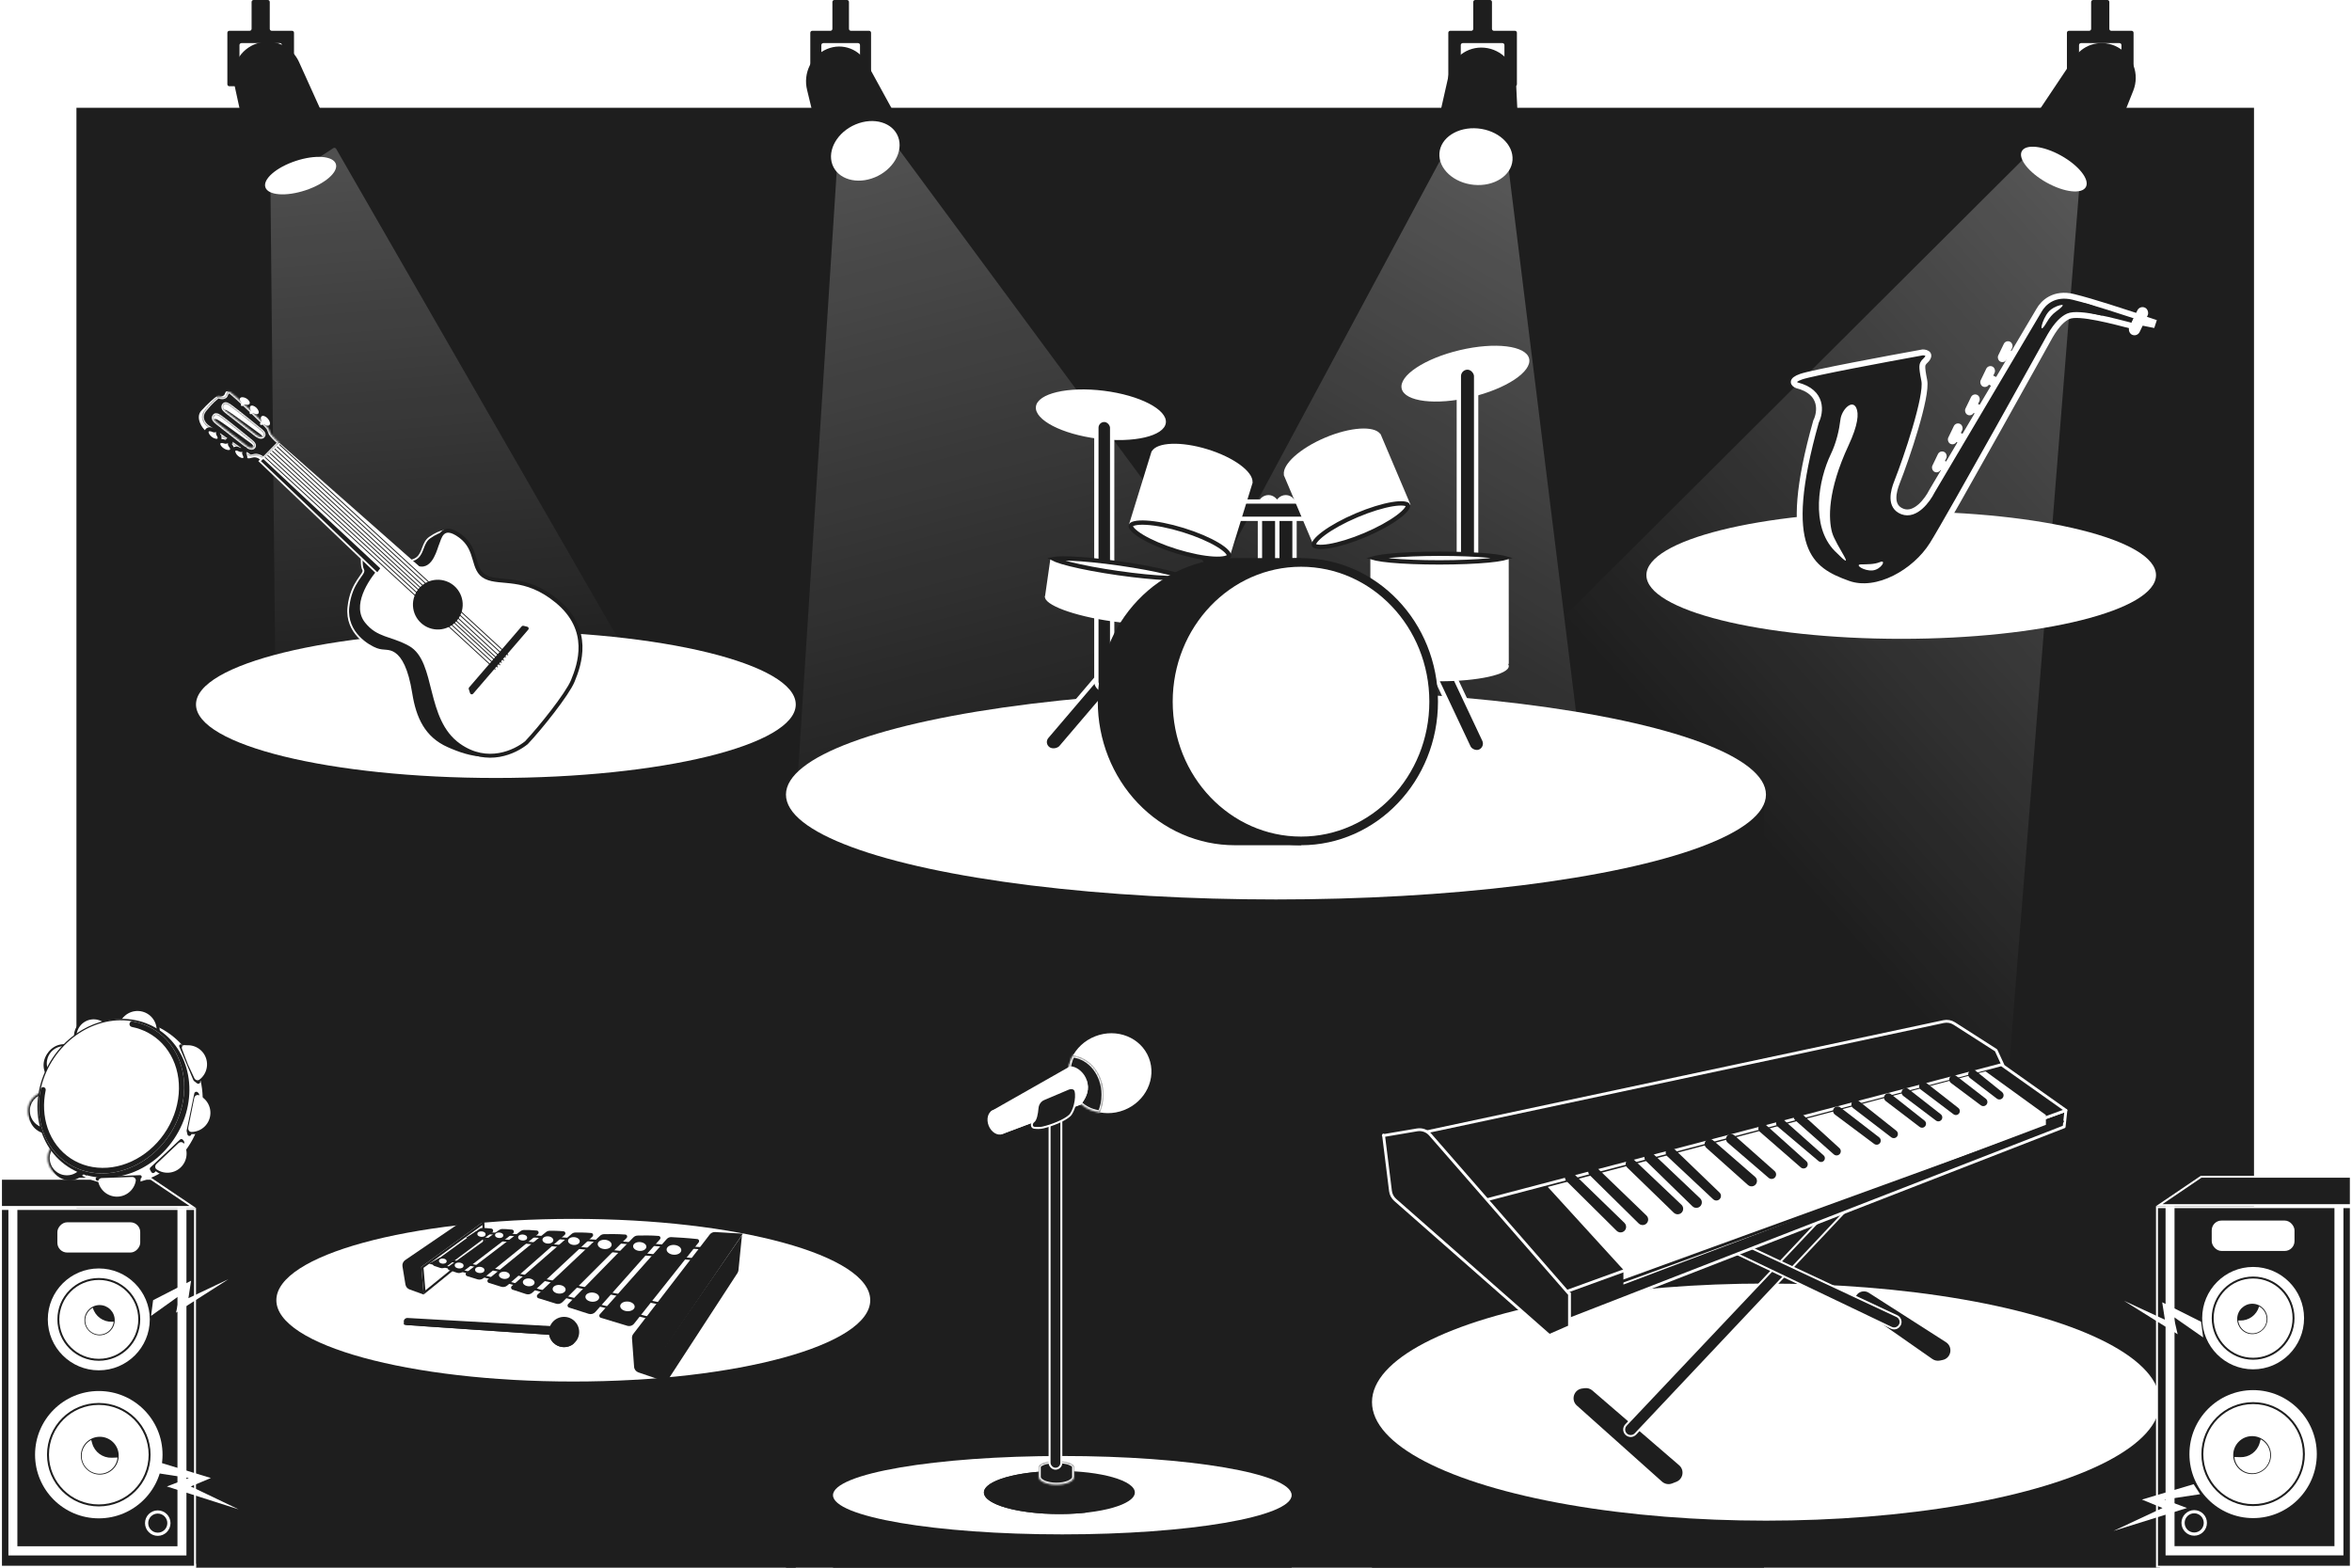 <svg width="1200" height="800" viewBox="0 0 1200 800" fill="none" xmlns="http://www.w3.org/2000/svg">
<g clip-path="url(#clip0_5310_24142)">
<rect width="1200" height="800" fill="white"/>
<rect x="39" y="55" width="1111" height="743" fill="#1E1E1E"/>
<rect x="100" y="362" width="306" height="438" fill="#1E1E1E"/>
<path d="M131.06 22.178C122.541 24.997 117.525 33.793 119.437 42.56L126.98 77.151C124.981 78.754 124.083 81.487 124.935 84.063L127.911 93.054C130.65 101.331 139.58 105.82 147.856 103.081L165.84 97.13C174.116 94.391 178.605 85.461 175.866 77.185L172.891 68.193C172.039 65.618 169.688 63.959 167.127 63.865L152.547 31.603C148.851 23.426 139.579 19.359 131.06 22.178Z" fill="#1E1E1E"/>
<ellipse cx="153.377" cy="89.616" rx="18.942" ry="7.893" transform="rotate(-18.311 153.377 89.616)" fill="white"/>
<path d="M137.636 1C137.636 0.448 137.189 0 136.636 0H129.364C128.811 0 128.364 0.448 128.364 1V14.714C128.364 15.267 127.916 15.714 127.364 15.714H117C116.448 15.714 116 16.162 116 16.714V43C116 43.552 116.448 44 117 44H121.182C121.734 44 122.182 43.552 122.182 43V23C122.182 22.448 122.63 22 123.182 22H142.818C143.37 22 143.818 22.448 143.818 23V43C143.818 43.552 144.266 44 144.818 44H149C149.552 44 150 43.552 150 43V16.714C150 16.162 149.552 15.714 149 15.714H138.636C138.084 15.714 137.636 15.267 137.636 14.714V1Z" fill="#1E1E1E"/>
<g opacity="0.5" filter="url(#filter0_f_5310_24142)">
<path d="M146.026 798H585.194C585.997 798 586.5 797.131 586.099 796.435L171.514 75.957C171.215 75.437 170.541 75.276 170.038 75.603L138.479 96.187C138.181 96.382 138.002 96.716 138.006 97.072L144.982 796.966C144.988 797.539 145.453 798 146.026 798Z" fill="url(#paint0_linear_5310_24142)" fill-opacity="0.5"/>
</g>
<ellipse cx="253" cy="359.5" rx="153" ry="37.5" fill="white"/>
<path fill-rule="evenodd" clip-rule="evenodd" d="M133.118 235.315L141.745 227.232C140.959 226.63 139.093 225.109 137.912 223.839C137.062 222.925 136.879 222.446 136.679 221.921C136.532 221.535 136.375 221.124 135.936 220.497C134.9 219.018 118.353 200.895 116.687 200.075C115.406 199.445 115.282 199.724 114.919 200.536C114.811 200.78 114.68 201.072 114.491 201.401C113.835 202.544 111.508 202.773 110.512 202.391C109.62 202.85 105.735 206.209 102.634 209.682C99.534 213.155 103.247 218.843 105.143 219.991C111.616 224.037 124.378 232.502 125.635 233.465C126.49 234.12 127.284 233.907 128.184 233.664C128.937 233.462 129.765 233.239 130.768 233.486C132.278 233.86 132.757 234.696 133.008 235.134L133.008 235.134C133.05 235.206 133.085 235.268 133.118 235.315ZM113.246 215.585C113.046 215.454 112.843 215.317 112.639 215.18C111.213 214.22 109.766 213.246 108.939 214.112C107.776 215.329 109.4 216.541 110.275 217.194C110.348 217.249 110.415 217.299 110.476 217.345C110.622 217.457 113.124 219.217 116.054 221.278L116.055 221.279C120.191 224.188 125.178 227.696 125.589 228.011C126.375 228.613 128.196 229.615 129.111 228.882C130.276 227.947 128.705 226.743 127.92 226.142C127.134 225.54 115.257 216.897 113.246 215.585ZM117.309 210.396C117.512 210.533 117.715 210.669 117.916 210.8C119.927 212.113 131.804 220.756 132.59 221.357C133.375 221.959 134.946 223.163 133.78 224.097C132.866 224.83 131.045 223.829 130.259 223.227C129.848 222.912 124.86 219.404 120.724 216.494C117.794 214.433 115.291 212.673 115.146 212.561C115.085 212.515 115.018 212.464 114.945 212.41C114.07 211.757 112.445 210.545 113.609 209.328C114.436 208.462 115.882 209.436 117.309 210.396Z" fill="white"/>
<path d="M185.285 290.718C184.224 288.961 184.533 283.681 184.82 281.261C221.367 294.033 211.871 279.54 219.226 274.351C225.11 270.201 229.077 270.403 230.325 271.023L220.254 289.086L196.503 290.688C220.666 320.173 273.284 376.096 267.346 380.137C252.745 390.074 239.978 386.918 228.197 381.67C216.415 376.422 211.879 366.425 209.866 353.783C207.853 341.14 204.539 335.65 201.344 333.458C198.149 331.267 195.953 332.593 192.1 331.173C188.247 329.754 176.351 323.076 177.746 309.874C179.141 296.673 186.61 292.914 185.285 290.718Z" fill="#1E1E1E" stroke="white" stroke-width="0.907"/>
<path d="M185.467 318.323C178.052 309.016 187.094 295.369 192.65 289.269C193.657 288.117 207.048 285.822 213.543 287.894C220.037 289.967 222.209 279.293 223.193 277.201C224.177 275.109 225.365 266.527 234.841 273.541C244.318 280.555 240.386 290.793 247.874 294.513C255.363 298.233 267.788 293.323 284.091 306.736C301.946 321.426 295.724 339.04 292.226 347.517C289.429 354.3 275.499 371.721 268.553 379.034C262.919 383.559 248.765 390.679 234.132 380.335C215.841 367.405 221.703 338.024 208.156 330.471C199.124 325.436 191.956 326.467 185.467 318.323Z" fill="white"/>
<path d="M184.38 281.152L192.65 289.269M192.65 289.269C187.094 295.369 178.052 309.016 185.467 318.323C191.956 326.467 199.124 325.436 208.156 330.471C221.703 338.024 215.841 367.405 234.132 380.335C248.765 390.679 262.919 383.559 268.553 379.034C275.499 371.721 289.429 354.3 292.226 347.517C295.724 339.04 301.946 321.426 284.091 306.736C267.788 293.323 255.363 298.233 247.874 294.513C240.386 290.793 244.318 280.555 234.841 273.541C225.365 266.527 224.177 275.109 223.193 277.201C222.209 279.293 220.037 289.967 213.543 287.894C207.048 285.822 193.657 288.117 192.65 289.269Z" stroke="#1E1E1E" stroke-width="2"/>
<mask id="path-12-inside-1_5310_24142" fill="white">
<path fill-rule="evenodd" clip-rule="evenodd" d="M134.324 234.211L142.441 225.941C141.67 225.283 139.839 223.616 138.692 222.211C137.866 221.2 137.698 220.661 137.514 220.071C137.378 219.637 137.234 219.175 136.812 218.477C135.818 216.83 119.169 201.036 117.517 200.161C116.259 199.494 116.088 199.909 115.691 200.875C115.567 201.177 115.421 201.533 115.212 201.926C114.512 203.248 112.355 202.777 111.364 202.376C110.449 202.929 107.808 205.047 104.563 209.103C101.319 213.159 104.253 216.656 106.126 217.898C112.517 222.28 125.606 231.308 126.841 232.361C127.692 233.087 128.341 232.909 129.12 232.696C129.754 232.522 130.474 232.325 131.461 232.569C133.221 233.004 134.103 233.845 134.324 234.211ZM113.104 213.259L113.104 213.259C111.698 212.215 110.272 211.157 109.408 212.17C108.194 213.594 109.791 214.918 110.651 215.63C110.722 215.69 110.789 215.745 110.848 215.796C110.991 215.918 113.455 217.835 116.339 220.079L116.34 220.08C120.412 223.249 125.322 227.07 125.726 227.414C126.498 228.072 128.301 229.15 129.248 228.285C130.455 227.182 128.911 225.866 128.14 225.208C127.368 224.551 115.685 215.123 113.702 213.698C113.504 213.556 113.304 213.408 113.104 213.259ZM117.976 207.658C118.177 207.807 118.377 207.955 118.575 208.098C120.558 209.522 132.241 218.95 133.012 219.608C133.784 220.266 135.327 221.581 134.12 222.684C133.173 223.549 131.37 222.471 130.599 221.814C130.195 221.469 125.285 217.648 121.213 214.479C118.328 212.234 115.864 210.317 115.721 210.195C115.662 210.144 115.595 210.089 115.523 210.03C114.664 209.317 113.067 207.993 114.281 206.569C115.145 205.556 116.57 206.614 117.976 207.658Z"/>
</mask>
<path fill-rule="evenodd" clip-rule="evenodd" d="M134.324 234.211L142.441 225.941C141.67 225.283 139.839 223.616 138.692 222.211C137.866 221.2 137.698 220.661 137.514 220.071C137.378 219.637 137.234 219.175 136.812 218.477C135.818 216.83 119.169 201.036 117.517 200.161C116.259 199.494 116.088 199.909 115.691 200.875C115.567 201.177 115.421 201.533 115.212 201.926C114.512 203.248 112.355 202.777 111.364 202.376C110.449 202.929 107.808 205.047 104.563 209.103C101.319 213.159 104.253 216.656 106.126 217.898C112.517 222.28 125.606 231.308 126.841 232.361C127.692 233.087 128.341 232.909 129.12 232.696C129.754 232.522 130.474 232.325 131.461 232.569C133.221 233.004 134.103 233.845 134.324 234.211ZM113.104 213.259L113.104 213.259C111.698 212.215 110.272 211.157 109.408 212.17C108.194 213.594 109.791 214.918 110.651 215.63C110.722 215.69 110.789 215.745 110.848 215.796C110.991 215.918 113.455 217.835 116.339 220.079L116.34 220.08C120.412 223.249 125.322 227.07 125.726 227.414C126.498 228.072 128.301 229.15 129.248 228.285C130.455 227.182 128.911 225.866 128.14 225.208C127.368 224.551 115.685 215.123 113.702 213.698C113.504 213.556 113.304 213.408 113.104 213.259ZM117.976 207.658C118.177 207.807 118.377 207.955 118.575 208.098C120.558 209.522 132.241 218.95 133.012 219.608C133.784 220.266 135.327 221.581 134.12 222.684C133.173 223.549 131.37 222.471 130.599 221.814C130.195 221.469 125.285 217.648 121.213 214.479C118.328 212.234 115.864 210.317 115.721 210.195C115.662 210.144 115.595 210.089 115.523 210.03C114.664 209.317 113.067 207.993 114.281 206.569C115.145 205.556 116.57 206.614 117.976 207.658Z" fill="#1E1E1E"/>
<path d="M142.441 225.941L143.089 226.576L143.77 225.882L143.03 225.251L142.441 225.941ZM134.324 234.211L133.548 234.68L134.152 235.681L134.972 234.846L134.324 234.211ZM138.692 222.211L139.394 221.638L139.394 221.638L138.692 222.211ZM137.514 220.071L136.648 220.342L136.648 220.342L137.514 220.071ZM136.812 218.477L136.036 218.946L136.812 218.477ZM117.517 200.161L117.942 199.359L117.942 199.359L117.517 200.161ZM115.691 200.875L116.53 201.22L116.53 201.22L115.691 200.875ZM115.212 201.926L114.411 201.502L114.411 201.502L115.212 201.926ZM111.364 202.376L111.704 201.536L111.284 201.366L110.896 201.6L111.364 202.376ZM104.563 209.103L105.272 209.67L104.563 209.103ZM106.126 217.898L106.639 217.15L106.633 217.146L106.627 217.142L106.126 217.898ZM126.841 232.361L127.429 231.671L126.841 232.361ZM129.12 232.696L129.36 233.57L129.12 232.696ZM113.104 213.259L113.692 212.569L113.669 212.549L113.644 212.531L113.104 213.259ZM113.104 213.259L112.515 213.949L112.538 213.969L112.563 213.987L113.104 213.259ZM109.408 212.17L108.718 211.581L108.718 211.581L109.408 212.17ZM110.651 215.63L110.072 216.329L110.072 216.329L110.651 215.63ZM110.848 215.796L111.437 215.106L111.437 215.106L110.848 215.796ZM116.339 220.079L115.782 220.795L115.783 220.795L116.339 220.079ZM116.34 220.08L116.897 219.364L116.897 219.364L116.34 220.08ZM125.726 227.414L126.314 226.724L126.314 226.724L125.726 227.414ZM129.248 228.285L129.859 228.954L129.859 228.954L129.248 228.285ZM113.702 213.698L113.173 214.435L113.702 213.698ZM118.575 208.098L119.104 207.361L119.104 207.361L118.575 208.098ZM117.976 207.658L117.436 208.386L117.976 207.658ZM134.12 222.684L133.508 222.014L134.12 222.684ZM130.599 221.814L131.187 221.123L131.187 221.123L130.599 221.814ZM121.213 214.479L121.77 213.764L121.213 214.479ZM115.721 210.195L115.132 210.885L115.132 210.885L115.721 210.195ZM115.523 210.03L114.944 210.728L114.944 210.728L115.523 210.03ZM114.281 206.569L113.591 205.98L113.591 205.98L114.281 206.569ZM141.794 225.306L133.677 233.576L134.972 234.846L143.089 226.576L141.794 225.306ZM137.989 222.785C139.189 224.254 141.069 225.963 141.853 226.631L143.03 225.251C142.27 224.604 140.49 222.978 139.394 221.638L137.989 222.785ZM136.648 220.342C136.74 220.637 136.847 220.983 137.052 221.391C137.256 221.798 137.545 222.241 137.989 222.785L139.394 221.638C139.012 221.17 138.804 220.838 138.672 220.576C138.541 220.314 138.471 220.096 138.379 219.801L136.648 220.342ZM136.036 218.946C136.402 219.552 136.521 219.934 136.648 220.342L138.379 219.801C138.236 219.341 138.066 218.799 137.589 218.008L136.036 218.946ZM117.093 200.962C117.093 200.962 117.101 200.967 117.121 200.979C117.141 200.991 117.166 201.008 117.198 201.03C117.261 201.075 117.343 201.134 117.442 201.211C117.64 201.364 117.893 201.57 118.195 201.825C118.8 202.334 119.581 203.022 120.482 203.834C122.283 205.457 124.544 207.559 126.787 209.687C129.03 211.816 131.25 213.966 132.969 215.685C133.829 216.544 134.56 217.292 135.103 217.873C135.679 218.487 135.972 218.839 136.036 218.946L137.589 218.008C137.404 217.703 136.959 217.201 136.427 216.633C135.864 216.031 135.118 215.268 134.251 214.402C132.518 212.669 130.286 210.507 128.036 208.372C125.786 206.236 123.513 204.123 121.696 202.487C120.789 201.669 119.991 200.966 119.365 200.438C119.052 200.175 118.777 199.95 118.549 199.774C118.337 199.611 118.121 199.454 117.942 199.359L117.093 200.962ZM116.53 201.22C116.636 200.962 116.7 200.81 116.76 200.703C116.819 200.597 116.816 200.645 116.728 200.695C116.613 200.76 116.529 200.734 116.579 200.744C116.651 200.759 116.807 200.81 117.093 200.962L117.942 199.359C117.599 199.177 117.261 199.031 116.935 198.966C116.586 198.896 116.199 198.91 115.835 199.116C115.497 199.307 115.299 199.598 115.175 199.821C115.052 200.042 114.945 200.305 114.852 200.53L116.53 201.22ZM116.014 202.351C116.245 201.914 116.406 201.521 116.53 201.22L114.852 200.53C114.728 200.833 114.597 201.152 114.411 201.502L116.014 202.351ZM111.024 203.217C111.591 203.447 112.495 203.701 113.394 203.704C114.27 203.707 115.427 203.459 116.014 202.351L114.411 201.502C114.298 201.715 114.026 201.893 113.4 201.89C112.798 201.888 112.128 201.707 111.704 201.536L111.024 203.217ZM105.272 209.67C108.477 205.663 111.041 203.631 111.833 203.153L110.896 201.6C109.857 202.227 107.139 204.432 103.855 208.537L105.272 209.67ZM106.627 217.142C105.803 216.595 104.755 215.551 104.277 214.244C103.825 213.008 103.845 211.452 105.272 209.67L103.855 208.537C102.037 210.81 101.902 213.031 102.574 214.868C103.22 216.634 104.576 217.959 105.625 218.654L106.627 217.142ZM127.429 231.671C126.767 231.106 123.128 228.547 118.934 225.633C114.707 222.695 109.835 219.342 106.639 217.15L105.613 218.646C108.808 220.836 113.676 224.188 117.899 227.123C122.157 230.081 125.68 232.563 126.252 233.051L127.429 231.671ZM128.881 231.821C128.461 231.936 128.249 231.985 128.056 231.975C127.917 231.968 127.727 231.924 127.429 231.671L126.252 233.051C126.806 233.523 127.366 233.754 127.959 233.786C128.497 233.815 129 233.669 129.36 233.57L128.881 231.821ZM131.678 231.688C130.449 231.384 129.532 231.643 128.881 231.821L129.36 233.57C129.976 233.402 130.499 233.265 131.243 233.449L131.678 231.688ZM135.101 233.742C134.724 233.118 133.606 232.165 131.678 231.688L131.243 233.449C132.025 233.642 132.589 233.92 132.969 234.172C133.159 234.298 133.301 234.416 133.4 234.512C133.449 234.56 133.486 234.6 133.511 234.631C133.538 234.663 133.548 234.68 133.548 234.68L135.101 233.742ZM112.515 213.949L112.515 213.949L113.692 212.569L113.692 212.569L112.515 213.949ZM110.099 212.758C110.168 212.677 110.206 212.672 110.24 212.668C110.309 212.662 110.454 212.675 110.702 212.779C111.218 212.996 111.829 213.442 112.563 213.987L113.644 212.531C112.972 212.031 112.167 211.427 111.403 211.107C111.012 210.942 110.55 210.816 110.065 210.863C109.545 210.913 109.081 211.156 108.718 211.581L110.099 212.758ZM111.23 214.932C110.775 214.555 110.292 214.143 110.032 213.704C109.911 213.5 109.873 213.347 109.876 213.232C109.878 213.133 109.911 212.978 110.099 212.758L108.718 211.581C108.299 212.073 108.076 212.618 108.063 213.19C108.05 213.746 108.238 214.235 108.472 214.63C108.921 215.387 109.667 215.993 110.072 216.329L111.23 214.932ZM111.437 215.106C111.372 215.05 111.3 214.991 111.23 214.932L110.072 216.329C110.145 216.389 110.206 216.44 110.26 216.486L111.437 215.106ZM116.896 219.364C115.454 218.241 114.117 217.201 113.123 216.426C112.626 216.039 112.216 215.718 111.92 215.487C111.773 215.371 111.655 215.278 111.569 215.211C111.527 215.177 111.493 215.151 111.469 215.131C111.44 215.108 111.433 215.102 111.437 215.106L110.26 216.486C110.424 216.625 112.918 218.566 115.782 220.795L116.896 219.364ZM116.897 219.364L116.896 219.363L115.783 220.795L115.784 220.796L116.897 219.364ZM126.314 226.724C125.89 226.362 120.95 222.518 116.897 219.364L115.783 220.796C119.874 223.979 124.754 227.778 125.138 228.105L126.314 226.724ZM128.636 227.615C128.558 227.686 128.323 227.785 127.733 227.569C127.194 227.372 126.642 227.003 126.314 226.724L125.138 228.105C125.582 228.483 126.317 228.983 127.109 229.272C127.85 229.543 128.99 229.748 129.859 228.954L128.636 227.615ZM127.551 225.899C127.962 226.248 128.418 226.648 128.659 227.048C128.773 227.237 128.788 227.346 128.786 227.391C128.786 227.403 128.788 227.476 128.636 227.615L129.859 228.954C130.31 228.542 130.573 228.037 130.598 227.472C130.622 226.939 130.43 226.471 130.212 226.111C129.791 225.413 129.09 224.826 128.728 224.518L127.551 225.899ZM113.173 214.435C115.126 215.838 126.787 225.247 127.551 225.899L128.728 224.518C127.949 223.854 116.244 214.408 114.231 212.962L113.173 214.435ZM112.563 213.987C112.762 214.135 112.968 214.288 113.173 214.435L114.231 212.962C114.04 212.824 113.846 212.68 113.644 212.531L112.563 213.987ZM119.104 207.361C118.912 207.224 118.718 207.08 118.517 206.93L117.436 208.386C117.635 208.534 117.841 208.687 118.045 208.834L119.104 207.361ZM133.601 218.918C132.822 218.253 121.117 208.807 119.104 207.361L118.045 208.834C119.999 210.237 131.66 219.646 132.424 220.298L133.601 218.918ZM134.732 223.354C135.183 222.941 135.445 222.436 135.471 221.872C135.495 221.339 135.302 220.871 135.085 220.51C134.664 219.813 133.962 219.226 133.601 218.918L132.424 220.298C132.834 220.648 133.29 221.047 133.532 221.448C133.646 221.636 133.661 221.745 133.659 221.79C133.658 221.803 133.661 221.875 133.508 222.014L134.732 223.354ZM130.01 222.504C130.455 222.882 131.19 223.382 131.982 223.672C132.723 223.943 133.863 224.148 134.732 223.354L133.508 222.014C133.43 222.086 133.196 222.184 132.605 221.968C132.066 221.771 131.515 221.403 131.187 221.123L130.01 222.504ZM120.656 215.195C124.747 218.379 129.627 222.177 130.01 222.504L131.187 221.123C130.763 220.762 125.823 216.918 121.77 213.764L120.656 215.195ZM115.132 210.885C115.296 211.024 117.791 212.966 120.656 215.195L121.77 213.764C120.327 212.641 118.991 211.601 117.996 210.826C117.499 210.438 117.088 210.117 116.793 209.886C116.645 209.77 116.527 209.678 116.442 209.61C116.399 209.577 116.366 209.55 116.341 209.53C116.313 209.508 116.306 209.502 116.309 209.505L115.132 210.885ZM114.944 210.728C115.017 210.788 115.079 210.839 115.132 210.885L116.309 209.505C116.244 209.449 116.173 209.39 116.102 209.331L114.944 210.728ZM113.591 205.98C113.171 206.472 112.948 207.017 112.935 207.59C112.923 208.146 113.11 208.634 113.344 209.029C113.794 209.786 114.539 210.392 114.944 210.728L116.102 209.331C115.648 208.955 115.165 208.542 114.904 208.103C114.783 207.899 114.746 207.746 114.749 207.631C114.751 207.532 114.783 207.377 114.971 207.157L113.591 205.98ZM118.517 206.93C117.844 206.431 117.04 205.826 116.276 205.506C115.884 205.342 115.422 205.215 114.937 205.262C114.418 205.313 113.954 205.555 113.591 205.98L114.971 207.157C115.04 207.076 115.078 207.071 115.113 207.068C115.182 207.061 115.326 207.074 115.574 207.179C116.091 207.395 116.702 207.842 117.436 208.386L118.517 206.93Z" fill="white" mask="url(#path-12-inside-1_5310_24142)"/>
<path d="M239.338 350.789L266.162 319.632C266.385 319.373 266.735 319.261 267.067 319.343L269.056 319.835C269.713 319.997 269.967 320.795 269.526 321.307L241.384 354.023C240.924 354.558 240.055 354.385 239.835 353.713L239.164 351.663C239.065 351.361 239.131 351.03 239.338 350.789Z" fill="#1E1E1E"/>
<path d="M134.325 234.211L142.442 225.941L222.584 296.669L212.276 308.134L134.325 234.211Z" fill="white"/>
<circle cx="223.382" cy="308.545" r="12.697" transform="rotate(13.886 223.382 308.545)" fill="#1E1E1E"/>
<path d="M135.422 233.549L252.616 341.463" stroke="#1E1E1E" stroke-width="0.453" stroke-linecap="round"/>
<path d="M136.631 232.446L253.825 340.359" stroke="#1E1E1E" stroke-width="0.453" stroke-linecap="round"/>
<path d="M137.838 231.343L255.032 339.257" stroke="#1E1E1E" stroke-width="0.453" stroke-linecap="round"/>
<path d="M139.041 230.24L255.795 338.045" stroke="#1E1E1E" stroke-width="0.453" stroke-linecap="round"/>
<path d="M140.248 229.137L257.002 336.942" stroke="#1E1E1E" stroke-width="0.453" stroke-linecap="round"/>
<path d="M141.457 228.034L257.88 335.29" stroke="#1E1E1E" stroke-width="0.453" stroke-linecap="round"/>
<path d="M142.664 226.931L259.087 334.187" stroke="#1E1E1E" stroke-width="0.453" stroke-linecap="round"/>
<mask id="path-24-outside-2_5310_24142" maskUnits="userSpaceOnUse" x="101.934" y="214.505" width="13.765" height="13.169" fill="black">
<rect fill="white" x="101.934" y="214.505" width="13.765" height="13.169"/>
<path fill-rule="evenodd" clip-rule="evenodd" d="M111.688 220.168C111.991 219.804 111.942 219.262 111.577 218.958C111.212 218.655 110.67 218.704 110.367 219.069L110.134 219.349C109.837 219.706 109.321 219.773 108.906 219.566C107.573 218.901 106.275 218.871 105.704 219.589C104.967 220.519 105.725 222.348 107.397 223.676C109.07 225.004 111.024 225.327 111.762 224.398C112.26 223.771 112.077 222.734 111.391 221.718C111.14 221.346 111.123 220.847 111.41 220.502L111.688 220.168Z"/>
</mask>
<path fill-rule="evenodd" clip-rule="evenodd" d="M111.688 220.168C111.991 219.804 111.942 219.262 111.577 218.958C111.212 218.655 110.67 218.704 110.367 219.069L110.134 219.349C109.837 219.706 109.321 219.773 108.906 219.566C107.573 218.901 106.275 218.871 105.704 219.589C104.967 220.519 105.725 222.348 107.397 223.676C109.07 225.004 111.024 225.327 111.762 224.398C112.26 223.771 112.077 222.734 111.391 221.718C111.14 221.346 111.123 220.847 111.41 220.502L111.688 220.168Z" fill="white"/>
<path d="M105.704 219.589L104.921 218.968L105.704 219.589ZM107.397 223.676L106.776 224.459L106.776 224.459L107.397 223.676ZM111.762 224.398L112.545 225.019L112.545 225.019L111.762 224.398ZM108.906 219.566L108.459 220.461L108.906 219.566ZM111.688 220.168L112.456 220.808L111.688 220.168ZM110.903 219.989L111.135 219.709L109.598 218.43L109.365 218.709L110.903 219.989ZM106.487 220.211C106.52 220.17 106.644 220.058 107.018 220.059C107.388 220.059 107.893 220.178 108.459 220.461L109.352 218.671C108.586 218.289 107.775 218.06 107.021 218.059C106.27 218.058 105.459 218.29 104.921 218.968L106.487 220.211ZM108.019 222.893C107.29 222.314 106.801 221.655 106.571 221.101C106.326 220.51 106.447 220.262 106.487 220.211L104.921 218.968C104.224 219.846 104.355 220.978 104.723 221.866C105.106 222.79 105.832 223.71 106.776 224.459L108.019 222.893ZM110.979 223.776C110.938 223.827 110.724 224.001 110.093 223.897C109.501 223.799 108.748 223.471 108.019 222.893L106.776 224.459C107.72 225.209 108.78 225.707 109.767 225.87C110.716 226.027 111.848 225.898 112.545 225.019L110.979 223.776ZM110.562 222.278C110.846 222.698 110.989 223.072 111.031 223.351C111.072 223.626 111.009 223.738 110.979 223.776L112.545 225.019C113.013 224.43 113.107 223.71 113.009 223.056C112.912 222.407 112.622 221.755 112.22 221.159L110.562 222.278ZM110.919 219.529L110.642 219.862L112.179 221.141L112.456 220.808L110.919 219.529ZM109.365 218.709C109.373 218.7 109.383 218.692 109.392 218.687C109.401 218.682 109.405 218.682 109.403 218.682C109.401 218.682 109.395 218.683 109.384 218.681C109.374 218.68 109.363 218.676 109.352 218.671L108.459 220.461C109.219 220.84 110.261 220.76 110.903 219.989L109.365 218.709ZM112.22 221.159C112.212 221.147 112.207 221.135 112.203 221.123C112.199 221.112 112.199 221.104 112.199 221.101C112.199 221.098 112.199 221.102 112.196 221.111C112.193 221.121 112.187 221.132 112.179 221.141L110.642 219.862C110.019 220.61 110.11 221.607 110.562 222.278L112.22 221.159ZM110.937 219.727C110.878 219.677 110.869 219.589 110.919 219.529L112.456 220.808C113.113 220.019 113.006 218.846 112.216 218.19L110.937 219.727ZM112.216 218.19C111.427 217.533 110.255 217.64 109.598 218.43L111.135 219.709C111.086 219.768 110.997 219.777 110.937 219.727L112.216 218.19Z" fill="#1E1E1E" mask="url(#path-24-outside-2_5310_24142)"/>
<path fill-rule="evenodd" clip-rule="evenodd" d="M127.536 210.283C127.296 210.522 127.295 210.91 127.534 211.15C127.773 211.39 128.161 211.391 128.401 211.152L128.509 211.045C128.786 210.768 129.224 210.754 129.562 210.952C130.435 211.464 131.308 211.549 131.745 211.093C132.331 210.482 131.915 209.132 130.815 208.077C129.715 207.023 128.349 206.663 127.763 207.274C127.387 207.666 127.424 208.363 127.79 209.091C127.966 209.442 127.943 209.878 127.664 210.156L127.536 210.283Z" fill="white"/>
<mask id="path-27-outside-3_5310_24142" maskUnits="userSpaceOnUse" x="108.313" y="221.693" width="12.828" height="11.362" fill="black">
<rect fill="white" x="108.313" y="221.693" width="12.828" height="11.362"/>
<path fill-rule="evenodd" clip-rule="evenodd" d="M117.67 225.691C117.935 225.29 117.825 224.75 117.423 224.484C117.022 224.219 116.482 224.329 116.217 224.73L116.007 225.047C115.751 225.434 115.246 225.558 114.811 225.397C113.392 224.872 112.077 224.985 111.581 225.774C110.941 226.792 111.908 228.55 113.741 229.702C115.573 230.853 117.577 230.962 118.217 229.944C118.65 229.254 118.347 228.226 117.538 227.276C117.246 226.934 117.175 226.44 117.422 226.065L117.67 225.691Z"/>
</mask>
<path fill-rule="evenodd" clip-rule="evenodd" d="M117.67 225.691C117.935 225.29 117.825 224.75 117.423 224.484C117.022 224.219 116.482 224.329 116.217 224.73L116.007 225.047C115.751 225.434 115.246 225.558 114.811 225.397C113.392 224.872 112.077 224.985 111.581 225.774C110.941 226.792 111.908 228.55 113.741 229.702C115.573 230.853 117.577 230.962 118.217 229.944C118.65 229.254 118.347 228.226 117.538 227.276C117.246 226.934 117.175 226.44 117.422 226.065L117.67 225.691Z" fill="white"/>
<path d="M111.581 225.774L110.735 225.241L111.581 225.774ZM113.741 229.702L114.273 228.855L114.273 228.855L113.741 229.702ZM118.217 229.944L119.064 230.476L118.217 229.944ZM116.007 225.047L115.173 224.496L116.007 225.047ZM114.811 225.397L114.464 226.335L114.811 225.397ZM117.422 226.065L118.256 226.617L117.422 226.065ZM116.217 224.73L117.051 225.282L116.217 224.73ZM116.842 225.599L117.051 225.282L115.383 224.179L115.173 224.496L116.842 225.599ZM112.428 226.306C112.459 226.256 112.576 226.128 112.957 226.087C113.334 226.046 113.859 226.111 114.464 226.335L115.158 224.459C114.343 224.158 113.502 224.017 112.743 224.098C111.987 224.18 111.199 224.502 110.735 225.241L112.428 226.306ZM114.273 228.855C113.473 228.352 112.905 227.742 112.61 227.206C112.297 226.636 112.389 226.367 112.428 226.306L110.735 225.241C110.134 226.198 110.389 227.317 110.858 228.169C111.345 229.055 112.176 229.9 113.209 230.548L114.273 228.855ZM117.37 229.411C117.331 229.473 117.129 229.673 116.48 229.638C115.87 229.605 115.073 229.358 114.273 228.855L113.209 230.548C114.241 231.197 115.363 231.58 116.372 231.635C117.343 231.687 118.463 231.432 119.064 230.476L117.37 229.411ZM116.776 227.925C117.112 228.319 117.302 228.683 117.377 228.965C117.45 229.241 117.399 229.366 117.37 229.411L119.064 230.476C119.468 229.832 119.482 229.098 119.31 228.451C119.139 227.808 118.772 227.183 118.299 226.628L116.776 227.925ZM116.835 225.139L116.588 225.514L118.256 226.617L118.504 226.242L116.835 225.139ZM115.173 224.496C115.18 224.486 115.189 224.477 115.198 224.47C115.206 224.465 115.21 224.464 115.208 224.464C115.207 224.465 115.2 224.466 115.19 224.466C115.18 224.465 115.169 224.463 115.158 224.459L114.464 226.335C115.262 226.63 116.289 226.435 116.842 225.599L115.173 224.496ZM118.299 226.628C118.29 226.617 118.283 226.606 118.278 226.595C118.273 226.584 118.272 226.577 118.272 226.574C118.271 226.571 118.272 226.575 118.27 226.585C118.268 226.595 118.263 226.606 118.256 226.617L116.588 225.514C116.052 226.325 116.25 227.307 116.776 227.925L118.299 226.628ZM116.872 225.318C116.812 225.279 116.796 225.199 116.835 225.139L118.504 226.242C119.074 225.381 118.837 224.22 117.975 223.65L116.872 225.318ZM117.975 223.65C117.113 223.08 115.952 223.317 115.383 224.179L117.051 225.282C117.012 225.341 116.931 225.358 116.872 225.318L117.975 223.65Z" fill="#1E1E1E" mask="url(#path-27-outside-3_5310_24142)"/>
<path fill-rule="evenodd" clip-rule="evenodd" d="M122.963 206.264C122.783 206.557 122.876 206.941 123.169 207.121C123.462 207.301 123.846 207.208 124.026 206.915L124.107 206.783C124.315 206.443 124.744 206.324 125.126 206.439C126.11 206.737 126.994 206.612 127.317 206.056C127.75 205.313 127.015 204.079 125.676 203.3C124.338 202.522 122.902 202.494 122.469 203.238C122.192 203.715 122.395 204.393 122.929 205.024C123.188 205.329 123.269 205.765 123.06 206.106L122.963 206.264Z" fill="white"/>
<mask id="path-30-outside-4_5310_24142" maskUnits="userSpaceOnUse" x="115.692" y="224.382" width="13.689" height="12.662" fill="black">
<rect fill="white" x="115.692" y="224.382" width="13.689" height="12.662"/>
<path fill-rule="evenodd" clip-rule="evenodd" d="M125.032 230.275C125.343 229.946 125.328 229.427 124.999 229.116C124.67 228.805 124.151 228.82 123.84 229.149L123.628 229.373C123.309 229.71 122.791 229.744 122.388 229.514C121.17 228.818 119.953 228.719 119.372 229.363C118.613 230.204 119.225 231.992 120.738 233.356C122.251 234.721 124.092 235.146 124.851 234.306C125.357 233.744 125.252 232.76 124.676 231.762C124.451 231.373 124.465 230.874 124.774 230.548L125.032 230.275Z"/>
</mask>
<path fill-rule="evenodd" clip-rule="evenodd" d="M125.032 230.275C125.343 229.946 125.328 229.427 124.999 229.116C124.67 228.805 124.151 228.82 123.84 229.149L123.628 229.373C123.309 229.71 122.791 229.744 122.388 229.514C121.17 228.818 119.953 228.719 119.372 229.363C118.613 230.204 119.225 231.992 120.738 233.356C122.251 234.721 124.092 235.146 124.851 234.306C125.357 233.744 125.252 232.76 124.676 231.762C124.451 231.373 124.465 230.874 124.774 230.548L125.032 230.275Z" fill="white"/>
<path d="M119.372 229.363L120.114 230.033L119.372 229.363ZM120.738 233.356L120.068 234.099L120.738 233.356ZM124.851 234.306L124.108 233.636L124.851 234.306ZM123.628 229.373L122.901 228.686L123.628 229.373ZM125.032 230.275L124.305 229.588L125.032 230.275ZM123.84 229.149L124.567 229.836L123.84 229.149ZM124.355 230.059L124.567 229.836L123.113 228.462L122.901 228.686L124.355 230.059ZM120.114 230.033C120.135 230.01 120.241 229.914 120.582 229.935C120.92 229.954 121.379 230.09 121.892 230.382L122.884 228.646C122.178 228.243 121.42 227.981 120.7 227.938C119.982 227.896 119.189 228.073 118.629 228.694L120.114 230.033ZM121.408 232.614C120.753 232.023 120.332 231.373 120.149 230.84C119.954 230.269 120.089 230.061 120.114 230.033L118.629 228.694C117.896 229.506 117.958 230.612 118.257 231.487C118.569 232.399 119.21 233.325 120.068 234.099L121.408 232.614ZM124.108 233.636C124.083 233.664 123.889 233.819 123.302 233.684C122.753 233.557 122.063 233.204 121.408 232.614L120.068 234.099C120.927 234.873 121.914 235.416 122.852 235.632C123.754 235.84 124.86 235.788 125.593 234.975L124.108 233.636ZM123.81 232.262C124.045 232.67 124.152 233.022 124.172 233.277C124.192 233.527 124.128 233.614 124.108 233.636L125.593 234.975C126.079 234.436 126.216 233.751 126.166 233.119C126.116 232.492 125.883 231.853 125.542 231.262L123.81 232.262ZM124.305 229.588L124.047 229.861L125.501 231.235L125.758 230.962L124.305 229.588ZM122.901 228.686C122.91 228.677 122.92 228.67 122.93 228.665C122.939 228.661 122.943 228.661 122.94 228.661C122.937 228.662 122.93 228.662 122.919 228.659C122.907 228.657 122.895 228.652 122.884 228.646L121.892 230.382C122.623 230.8 123.665 230.789 124.355 230.059L122.901 228.686ZM125.542 231.262C125.534 231.249 125.529 231.235 125.526 231.222C125.523 231.209 125.523 231.2 125.523 231.196C125.523 231.193 125.523 231.197 125.52 231.205C125.516 231.215 125.509 231.225 125.501 231.235L124.047 229.861C123.378 230.569 123.409 231.567 123.81 232.262L125.542 231.262ZM124.312 229.843C124.24 229.774 124.236 229.66 124.305 229.588L125.758 230.962C126.449 230.231 126.416 229.079 125.685 228.389L124.312 229.843ZM125.685 228.389C124.955 227.699 123.803 227.731 123.113 228.462L124.567 229.836C124.498 229.908 124.384 229.911 124.312 229.843L125.685 228.389Z" fill="#1E1E1E" mask="url(#path-30-outside-4_5310_24142)"/>
<path fill-rule="evenodd" clip-rule="evenodd" d="M132.901 215.716C132.618 215.953 132.58 216.374 132.817 216.657C133.054 216.94 133.475 216.977 133.758 216.74L133.886 216.633C134.213 216.359 134.69 216.385 135.039 216.632C135.937 217.27 136.877 217.445 137.395 216.991C138.088 216.383 137.763 214.878 136.669 213.63C135.575 212.383 134.126 211.864 133.432 212.472C132.988 212.862 132.962 213.62 133.29 214.444C133.448 214.842 133.382 215.313 133.053 215.589L132.901 215.716Z" fill="white"/>
<path d="M132.809 234.979L132.451 235.307L132.802 235.642L192.187 292.328L192.556 292.681L192.863 292.272L194.363 290.272L194.607 289.947L194.31 289.669L134.632 233.88L134.325 233.593L134.016 233.876L132.809 234.979Z" fill="#1E1E1E" stroke="white" stroke-width="0.907"/>
<rect x="841" y="293" width="259" height="504" fill="#1E1E1E"/>
<path d="M1080.57 24.143C1088.32 28.457 1091.7 38.001 1088.41 46.258L1075.41 78.836C1077.07 80.772 1077.48 83.618 1076.23 85.991L1071.88 94.275C1067.87 101.901 1058.51 104.685 1050.98 100.493L1034.63 91.386C1027.1 87.195 1024.25 77.615 1028.26 69.99L1032.62 61.706C1033.87 59.333 1036.41 58.132 1038.89 58.505L1058.29 29.49C1063.21 22.136 1072.82 19.829 1080.57 24.143Z" fill="#1E1E1E"/>
<ellipse cx="18.721" cy="7.8" rx="18.721" ry="7.8" transform="matrix(-0.874 -0.486 -0.466 0.885 1067.88 88.478)" fill="white"/>
<path d="M1066.91 1C1066.91 0.448 1067.36 0 1067.91 0H1075.19C1075.74 0 1076.19 0.448 1076.19 1V14.714C1076.19 15.267 1076.63 15.714 1077.19 15.714H1087.55C1088.1 15.714 1088.55 16.162 1088.55 16.714V43C1088.55 43.552 1088.1 44 1087.55 44H1083.37C1082.82 44 1082.37 43.552 1082.37 43V23C1082.37 22.448 1081.92 22 1081.37 22H1061.73C1061.18 22 1060.73 22.448 1060.73 23V43C1060.73 43.552 1060.28 44 1059.73 44H1055.55C1055 44 1054.55 43.552 1054.55 43V16.714C1054.55 16.162 1055 15.714 1055.55 15.714H1065.91C1066.47 15.714 1066.91 15.267 1066.91 14.714V1Z" fill="#1E1E1E"/>
<path d="M421.955 25.006C413.998 28.339 409.617 37.396 411.803 45.995L418.19 72.406C416.362 74.124 415.628 76.898 416.546 79.406L419.751 88.162C422.7 96.221 431.359 100.13 439.09 96.892L455.887 89.857C463.618 86.619 467.493 77.461 464.543 69.402L461.339 60.646C460.421 58.138 458.121 56.635 455.689 56.701L442.73 33.042C438.877 25.142 429.912 21.674 421.955 25.006Z" fill="#1E1E1E"/>
<ellipse cx="18.211" cy="14.362" rx="18.211" ry="14.362" transform="matrix(0.922 -0.386 0.344 0.939 419.75 70.517)" fill="white"/>
<path d="M433.145 1C433.145 0.448 432.698 0 432.145 0H425.691C425.138 0 424.691 0.448 424.691 1V14.714C424.691 15.267 424.243 15.714 423.691 15.714H414.418C413.866 15.714 413.418 16.162 413.418 16.714V43C413.418 43.552 413.866 44 414.418 44H418.054C418.607 44 419.054 43.552 419.054 43V23C419.054 22.448 419.502 22 420.054 22H437.782C438.334 22 438.782 22.448 438.782 23V43C438.782 43.552 439.229 44 439.782 44H443.418C443.97 44 444.418 43.552 444.418 43V16.714C444.418 16.162 443.97 15.714 443.418 15.714H434.145C433.593 15.714 433.145 15.267 433.145 14.714V1Z" fill="#1E1E1E"/>
<path d="M757.372 24.351C766.203 25.171 773.148 32.537 773.467 41.422L774.774 68.613C777.077 69.713 778.603 72.15 778.419 74.825L777.777 84.164C777.185 92.759 769.751 99.082 761.172 98.286L742.531 96.557C733.952 95.761 727.477 88.147 728.068 79.552L728.711 70.213C728.895 67.538 730.735 65.414 733.159 64.752L739.147 38.237C740.677 29.525 748.542 23.532 757.372 24.351Z" fill="#1E1E1E"/>
<ellipse cx="18.721" cy="14.419" rx="18.721" ry="14.419" transform="matrix(-0.996 -0.092 -0.069 0.998 772.686 67.269)" fill="white"/>
<path d="M751.661 1C751.661 0.448 752.109 0 752.661 0H760.206C760.759 0 761.206 0.448 761.206 1V14.714C761.206 15.267 761.654 15.714 762.206 15.714H772.934C773.486 15.714 773.934 16.162 773.934 16.714V43C773.934 43.552 773.486 44 772.934 44H768.57C768.018 44 767.57 43.552 767.57 43V23C767.57 22.448 767.122 22 766.57 22H746.297C745.745 22 745.297 22.448 745.297 23V43C745.297 43.552 744.85 44 744.297 44H739.934C739.381 44 738.934 43.552 738.934 43V16.714C738.934 16.162 739.381 15.714 739.934 15.714H750.661C751.213 15.714 751.661 15.267 751.661 14.714V1Z" fill="#1E1E1E"/>
<g opacity="0.5" filter="url(#filter1_f_5310_24142)">
<path d="M384.491 769.474L848.168 605.97C848.83 605.736 849.078 604.929 848.661 604.364L455.9 72.542C455.657 72.212 455.242 72.055 454.841 72.141L428.273 77.834C427.816 77.932 427.479 78.322 427.449 78.789L383.101 768.422C383.053 769.17 383.785 769.723 384.491 769.474Z" fill="url(#paint1_linear_5310_24142)" fill-opacity="0.5"/>
</g>
<g opacity="0.5" filter="url(#filter2_f_5310_24142)">
<path d="M371.746 761.5H852.318C852.946 761.5 853.432 760.95 853.354 760.327L769.114 81.416C769.049 80.893 768.604 80.5 768.077 80.5L736.125 80.5C735.74 80.5 735.386 80.712 735.205 81.05L370.826 759.962C370.452 760.657 370.956 761.5 371.746 761.5Z" fill="url(#paint2_linear_5310_24142)" fill-opacity="0.5"/>
</g>
<g opacity="0.5" filter="url(#filter3_f_5310_24142)">
<path d="M456.845 656.922L1004.82 782.231C1005.44 782.373 1006.05 781.931 1006.1 781.296L1060.94 94.73C1060.98 94.292 1060.73 93.879 1060.33 93.696L1033.16 81.3C1032.76 81.12 1032.3 81.204 1031.99 81.511L456.341 655.164C455.758 655.744 456.044 656.739 456.845 656.922Z" fill="url(#paint3_linear_5310_24142)" fill-opacity="0.5"/>
</g>
<rect x="401" y="400" width="499" height="400" fill="#1E1E1E"/>
<ellipse cx="651" cy="405.5" rx="250" ry="53.5" fill="white"/>
<ellipse cx="970" cy="293.5" rx="130" ry="32.5" fill="white"/>
<rect x="141" y="660" width="303" height="139" fill="#1E1E1E"/>
<ellipse cx="292.5" cy="663.5" rx="151.5" ry="41.5" fill="white"/>
<path d="M216.595 659.541L215.515 646.732L246.592 624.106L247.082 634.805L216.595 659.541Z" fill="white" stroke="#1E1E1E" stroke-width="1.091"/>
<path d="M237.883 622.596L247.091 623.068L214.945 646.472L216.139 660.614L208.971 658.017C207.857 657.613 207.048 656.638 206.856 655.468L205.349 646.254C205.144 644.999 205.685 643.738 206.736 643.022L235.872 623.16C236.463 622.757 237.169 622.559 237.883 622.596Z" fill="#1E1E1E"/>
<path d="M332.457 672.853L338.127 665.495L224.584 642.299L220.324 644.679L332.457 672.853Z" fill="white" stroke="#1E1E1E" stroke-width="1.091"/>
<path d="M243.08 628.894L360.309 637.178L356.199 642.827L239.365 631.248L243.08 628.894Z" fill="white" stroke="#1E1E1E" stroke-width="1.091"/>
<path d="M339.131 687.427L378.561 630.337L376.765 648.196C376.712 648.716 376.536 649.216 376.251 649.654L339.954 705.408L339.131 687.427Z" fill="#1E1E1E"/>
<path d="M364.876 628.729L379.025 629.542L339.63 687.404L340.453 705.385L325.719 700.346C324.478 699.922 323.61 698.798 323.514 697.49L322.442 682.934C322.383 682.132 322.621 681.336 323.111 680.698L362.094 630.002C362.754 629.144 363.795 628.667 364.876 628.729Z" fill="#1E1E1E"/>
<path d="M355.742 632.291C351.457 631.818 345.267 631.414 342.439 631.305C341.557 631.271 340.733 631.652 340.147 632.311L306.021 670.701C305.491 671.296 305.758 672.24 306.52 672.47L320.017 676.55C321.301 676.938 322.691 676.503 323.526 675.453L356.448 634.02C356.974 633.359 356.582 632.383 355.742 632.291Z" fill="#1E1E1E"/>
<path d="M336.016 630.698C332.203 630.381 327.608 630.446 325.3 630.513C324.472 630.537 323.692 630.888 323.112 631.48L289.868 665.45C289.3 666.03 289.542 667.006 290.316 667.252L300.317 670.445C301.55 670.838 302.899 670.468 303.759 669.501L336.689 632.443C337.268 631.791 336.885 630.77 336.016 630.698Z" fill="#1E1E1E"/>
<path d="M319.042 629.999C315.166 629.685 310.464 629.738 308.171 629.797C307.389 629.818 306.65 630.133 306.08 630.669L274.257 660.646C273.649 661.219 273.885 662.235 274.683 662.482L283.702 665.27C284.862 665.629 286.124 665.316 286.983 664.458L319.671 631.783C320.308 631.145 319.94 630.071 319.042 629.999Z" fill="#1E1E1E"/>
<path d="M301.666 629.217C298.412 628.921 295.298 628.925 293.55 628.965C292.811 628.982 292.106 629.267 291.549 629.752L261.13 656.265C260.491 656.822 260.703 657.862 261.509 658.125L268.377 660.362C269.509 660.731 270.753 660.455 271.623 659.642L302.268 631.04C302.939 630.413 302.581 629.3 301.666 629.217Z" fill="#1E1E1E"/>
<path d="M287.525 628.341C284.527 628.053 281.96 628.035 280.434 628.064C279.732 628.078 279.06 628.338 278.516 628.782L249.084 652.797C248.41 653.347 248.619 654.426 249.45 654.684L255.725 656.63C256.815 656.968 258.002 656.714 258.858 655.96L288.103 630.19C288.804 629.573 288.454 628.43 287.525 628.341Z" fill="#1E1E1E"/>
<path d="M273.856 627.941C271.021 627.665 268.741 627.638 267.345 627.662C266.679 627.674 266.039 627.911 265.509 628.315L238.019 649.306C237.315 649.844 237.512 650.952 238.358 651.215L243.624 652.847C244.667 653.17 245.802 652.952 246.651 652.265L274.4 629.819C275.143 629.219 274.807 628.033 273.856 627.941Z" fill="#1E1E1E"/>
<path d="M261.228 627.483C258.867 627.224 257.33 627.165 256.264 627.172C255.626 627.176 255.013 627.396 254.496 627.77L228.914 646.256C228.193 646.777 228.365 647.895 229.208 648.176L233.122 649.476C234.15 649.818 235.281 649.629 236.142 648.971L261.746 629.397C262.516 628.808 262.191 627.589 261.228 627.483Z" fill="#1E1E1E"/>
<path d="M250.652 626.952C248.488 626.702 247.183 626.634 246.234 626.633C245.593 626.632 244.975 626.857 244.457 627.235L221.293 644.102C220.575 644.624 220.748 645.739 221.59 646.019L224.564 647.009C225.581 647.348 226.699 647.167 227.557 646.525L251.161 628.88C251.942 628.296 251.621 627.064 250.652 626.952Z" fill="#1E1E1E"/>
<ellipse cx="343.856" cy="637.797" rx="3.752" ry="2.501" transform="rotate(3.946 343.856 637.797)" fill="white"/>
<ellipse cx="326.397" cy="636.088" rx="3.39" ry="2.26" transform="rotate(3.946 326.397 636.088)" fill="white"/>
<ellipse cx="308.506" cy="635.033" rx="3.555" ry="2.37" transform="rotate(3.946 308.506 635.033)" fill="white"/>
<ellipse cx="292.811" cy="633.314" rx="2.994" ry="1.996" transform="rotate(3.946 292.811 633.314)" fill="white"/>
<ellipse cx="279.536" cy="632.75" rx="2.775" ry="1.85" transform="rotate(3.946 279.536 632.75)" fill="white"/>
<ellipse cx="266.659" cy="631.516" rx="2.299" ry="1.533" transform="rotate(3.946 266.659 631.516)" fill="white"/>
<ellipse cx="254.682" cy="630.362" rx="2.104" ry="1.402" transform="rotate(3.946 254.682 630.362)" fill="white"/>
<ellipse cx="245.645" cy="629.775" rx="2.104" ry="1.402" transform="rotate(3.946 245.645 629.775)" fill="white"/>
<ellipse cx="320.12" cy="666.65" rx="3.703" ry="2.469" transform="rotate(3.946 320.12 666.65)" fill="white"/>
<ellipse cx="302.198" cy="661.938" rx="3.52" ry="2.347" transform="rotate(3.946 302.198 661.938)" fill="white"/>
<ellipse cx="285.268" cy="657.932" rx="3.313" ry="2.209" transform="rotate(3.946 285.268 657.932)" fill="white"/>
<ellipse cx="269.75" cy="654.39" rx="2.994" ry="1.996" transform="rotate(3.946 269.75 654.39)" fill="white"/>
<ellipse cx="257.338" cy="650.784" rx="2.775" ry="1.85" transform="rotate(3.946 257.338 650.784)" fill="white"/>
<ellipse cx="244.778" cy="648.05" rx="2.381" ry="1.588" transform="rotate(3.946 244.778 648.05)" fill="white"/>
<ellipse cx="234.262" cy="645.797" rx="2.26" ry="1.507" transform="rotate(3.946 234.262 645.797)" fill="white"/>
<ellipse cx="225.924" cy="643.551" rx="1.966" ry="1.311" transform="rotate(3.946 225.924 643.551)" fill="white"/>
<rect x="651.647" y="253.73" width="8.825" height="44.123" rx="4.412" fill="#1E1E1E" stroke="white" stroke-width="2.206"/>
<rect x="642.823" y="253.73" width="8.825" height="44.123" rx="4.412" fill="#1E1E1E" stroke="white" stroke-width="2.206"/>
<rect x="731.157" y="342.852" width="8.825" height="46.958" rx="4.412" transform="rotate(-25.228 731.157 342.852)" fill="#1E1E1E" stroke="white" stroke-width="2.206"/>
<rect x="1.606" y="-0.187" width="9.154" height="59.09" rx="4.577" transform="matrix(-0.807 -0.591 -0.649 0.761 577.95 340.937)" fill="#1E1E1E" stroke="white" stroke-width="2.206"/>
<rect width="7.11" height="55.471" rx="3.555" transform="matrix(-0.969 0.246 0.283 0.959 570.848 340.873)" fill="#5CBCD1"/>
<rect x="671.503" y="255.936" width="8.825" height="44.123" rx="4.412" transform="rotate(90 671.503 255.936)" fill="#1E1E1E" stroke="white" stroke-width="2.206"/>
<path fill-rule="evenodd" clip-rule="evenodd" d="M704.739 222.374C704.723 222.333 704.707 222.291 704.689 222.25C704.672 222.209 704.653 222.168 704.635 222.128L704.326 221.4L704.228 221.442C701.071 217.15 688.911 217.893 676.034 223.353C663.156 228.813 654.168 237.036 655.058 242.289L654.955 242.332L670.277 278.472L719.648 257.539L704.739 222.374Z" fill="white"/>
<path d="M718.318 257.807C718.418 258.044 718.416 258.675 717.487 259.894C716.618 261.036 715.156 262.392 713.162 263.871C709.188 266.818 703.303 270.105 696.452 273.01C689.601 275.915 683.146 277.859 678.265 278.666C675.815 279.071 673.824 279.18 672.4 279.011C670.878 278.83 670.423 278.393 670.322 278.156C670.222 277.919 670.224 277.288 671.153 276.069C672.021 274.928 673.484 273.572 675.478 272.093C679.452 269.146 685.337 265.858 692.188 262.953C699.039 260.048 705.494 258.105 710.375 257.297C712.824 256.892 714.816 256.784 716.24 256.953C717.762 257.133 718.217 257.57 718.318 257.807Z" fill="white" stroke="#1E1E1E" stroke-width="2.206"/>
<path fill-rule="evenodd" clip-rule="evenodd" d="M638.821 247.184C638.84 247.131 638.858 247.077 638.875 247.022C638.891 246.968 638.907 246.913 638.921 246.859L639.146 246.132L639.044 246.1C639.398 240.75 629.561 233.434 616.112 229.28C602.663 225.127 590.413 225.622 587.689 230.24L587.58 230.207L575.923 267.952L627.489 283.877L638.821 247.184Z" fill="white"/>
<path d="M627.056 283.659C626.968 283.945 626.527 284.444 625.027 284.796C623.613 285.128 621.604 285.239 619.107 285.097C614.13 284.815 607.466 283.545 600.311 281.336C593.157 279.126 586.937 276.417 582.668 273.844C580.526 272.553 578.929 271.328 577.949 270.257C576.908 269.12 576.826 268.46 576.914 268.173C577.003 267.887 577.443 267.388 578.943 267.036C580.357 266.704 582.366 266.593 584.863 266.735C589.84 267.017 596.504 268.287 603.659 270.496C610.813 272.706 617.033 275.415 621.302 277.988C623.445 279.279 625.041 280.504 626.022 281.575C627.062 282.712 627.145 283.372 627.056 283.659Z" fill="white" stroke="#1E1E1E" stroke-width="2.206"/>
<ellipse cx="747.658" cy="190.676" rx="33.402" ry="12.33" transform="rotate(-13.286 747.658 190.676)" fill="white"/>
<ellipse cx="561.674" cy="211.647" rx="33.402" ry="12.33" transform="rotate(7.129 561.674 211.647)" fill="white"/>
<rect x="559.368" y="214.247" width="8.064" height="137.767" rx="4.032" fill="#1E1E1E" stroke="white" stroke-width="2.206"/>
<rect x="535.961" y="284.849" width="70.597" height="20.005" transform="rotate(8.134 535.961 284.849)" fill="white"/>
<path d="M602.865 294.25C603.304 294.425 603.669 294.587 603.965 294.735C603.64 294.794 603.244 294.847 602.773 294.891C601.018 295.057 598.462 295.076 595.272 294.946C588.904 294.687 580.15 293.84 570.526 292.464C560.901 291.089 552.261 289.449 546.075 287.914C542.976 287.145 540.528 286.411 538.889 285.76C538.45 285.586 538.085 285.424 537.79 285.276C538.114 285.217 538.51 285.164 538.981 285.12C540.736 284.954 543.292 284.935 546.482 285.065C552.85 285.324 561.604 286.171 571.229 287.546C580.853 288.922 589.493 290.562 595.679 292.097C598.778 292.866 601.226 293.6 602.865 294.25Z" fill="white" stroke="#1E1E1E" stroke-width="2.206"/>
<ellipse cx="568.107" cy="309.386" rx="35.298" ry="7.721" transform="rotate(8.134 568.107 309.386)" fill="white"/>
<rect x="744.305" y="187.546" width="8.825" height="103.689" rx="4.412" fill="#1E1E1E" stroke="white" stroke-width="2.206"/>
<rect x="699.156" y="284.839" width="70.597" height="54.026" transform="rotate(-0.04 699.156 284.839)" fill="white"/>
<path d="M766.74 284.557C767.062 284.628 767.348 284.699 767.598 284.768C767.348 284.837 767.062 284.908 766.741 284.979C765.022 285.362 762.49 285.715 759.312 286.015C752.969 286.614 744.181 286.99 734.456 286.997C724.732 287.003 715.943 286.64 709.599 286.049C706.421 285.754 703.889 285.404 702.169 285.024C701.848 284.953 701.562 284.882 701.312 284.813C701.562 284.744 701.847 284.673 702.169 284.602C703.888 284.219 706.419 283.866 709.597 283.566C715.941 282.967 724.729 282.591 734.453 282.584C744.178 282.578 752.966 282.941 759.311 283.532C762.489 283.827 765.021 284.177 766.74 284.557Z" fill="white" stroke="#1E1E1E" stroke-width="2.206"/>
<ellipse cx="734.495" cy="339.944" rx="35.298" ry="7.721" transform="rotate(-0.04 734.495 339.944)" fill="white"/>
<path fill-rule="evenodd" clip-rule="evenodd" d="M580.563 306.261C593.668 292.522 611.442 284.804 629.975 284.804V358.064L629.975 431.324C611.442 431.324 593.668 423.606 580.563 409.867C567.458 396.128 560.096 377.494 560.096 358.064C560.096 338.634 567.458 320 580.563 306.261ZM663.787 284.804H629.975V431.324H663.787V284.804Z" fill="#1E1E1E"/>
<path d="M731.458 358.064C731.458 397.406 701.063 429.118 663.785 429.118C626.508 429.118 596.112 397.406 596.112 358.064C596.112 318.723 626.508 287.01 663.785 287.01C701.063 287.01 731.458 318.723 731.458 358.064Z" fill="white" stroke="#1E1E1E" stroke-width="4.412"/>
<rect x="425" y="759" width="234" height="41" fill="#1E1E1E"/>
<ellipse cx="542" cy="763" rx="117" ry="20" fill="white"/>
<ellipse cx="540.5" cy="761.627" rx="38.5" ry="11" fill="#1E1E1E"/>
<path d="M533.585 752.105C533.02 751.327 532.098 750.889 531.139 750.957C525.97 751.328 521.12 752.001 516.9 752.936C512.264 753.964 508.512 755.281 505.929 756.786C503.347 758.291 502.003 759.946 502 761.622C501.997 763.299 503.336 764.953 505.913 766.459C508.491 767.965 512.239 769.283 516.872 770.312C521.505 771.341 526.899 772.054 532.643 772.396C538.388 772.738 544.33 772.7 550.015 772.286C551.166 772.202 552.3 772.103 553.414 771.99C556.932 771.632 557.229 767.245 553.877 766.119C553.246 765.907 552.569 765.882 551.918 766.021C549.921 766.444 547.651 766.753 545.234 766.93C542.405 767.136 539.449 767.154 536.592 766.984C533.734 766.814 531.05 766.459 528.746 765.948C526.441 765.436 524.577 764.78 523.294 764.031C522.012 763.282 521.346 762.459 521.348 761.625C521.349 760.791 522.017 759.968 523.302 759.219C524.587 758.47 526.454 757.815 528.76 757.304C529.621 757.113 530.536 756.944 531.492 756.798C533.693 756.463 534.893 753.906 533.585 752.105Z" fill="#1E1E1E"/>
<mask id="path-108-inside-5_5310_24142" fill="white">
<path fill-rule="evenodd" clip-rule="evenodd" d="M548 748.627C548 746.97 543.971 745.627 539 745.627C534.029 745.627 530 746.97 530 748.627V753.627C530 755.836 534.029 757.627 539 757.627C543.971 757.627 548 755.836 548 753.627V748.627Z"/>
</mask>
<path fill-rule="evenodd" clip-rule="evenodd" d="M548 748.627C548 746.97 543.971 745.627 539 745.627C534.029 745.627 530 746.97 530 748.627V753.627C530 755.836 534.029 757.627 539 757.627C543.971 757.627 548 755.836 548 753.627V748.627Z" fill="#1E1E1E"/>
<path d="M539 746.627C541.408 746.627 543.546 746.954 545.048 747.455C545.804 747.707 546.344 747.985 546.674 748.245C546.836 748.373 546.922 748.477 546.965 748.546C546.985 748.579 546.994 748.601 546.997 748.612C547 748.622 547 748.626 547 748.627H549C549 747.775 548.481 747.123 547.912 746.674C547.331 746.216 546.553 745.848 545.68 745.557C543.925 744.972 541.563 744.627 539 744.627V746.627ZM531 748.627C531 748.626 531 748.622 531.003 748.612C531.006 748.601 531.015 748.579 531.035 748.546C531.078 748.477 531.164 748.373 531.326 748.245C531.656 747.985 532.196 747.707 532.952 747.455C534.454 746.954 536.592 746.627 539 746.627V744.627C536.437 744.627 534.075 744.972 532.32 745.557C531.447 745.848 530.669 746.216 530.088 746.674C529.519 747.123 529 747.775 529 748.627H531ZM529 748.627V753.627H531V748.627H529ZM529 753.627C529 754.505 529.404 755.266 529.983 755.874C530.556 756.476 531.339 756.974 532.23 757.369C534.014 758.162 536.408 758.627 539 758.627V756.627C536.621 756.627 534.516 756.197 533.042 755.542C532.304 755.214 531.769 754.849 531.432 754.495C531.099 754.146 531 753.854 531 753.627H529ZM539 758.627C541.592 758.627 543.986 758.162 545.77 757.369C546.661 756.974 547.444 756.476 548.017 755.874C548.596 755.266 549 754.505 549 753.627H547C547 753.854 546.901 754.146 546.568 754.495C546.231 754.849 545.696 755.214 544.958 755.542C543.484 756.197 541.379 756.627 539 756.627V758.627ZM549 753.627V748.627H547V753.627H549Z" fill="white" mask="url(#path-108-inside-5_5310_24142)"/>
<rect x="535.5" y="566.5" width="6" height="183" rx="3" fill="#1E1E1E" stroke="white"/>
<ellipse cx="566.14" cy="547.656" rx="21.5" ry="20.213" transform="rotate(-21.365 566.14 547.656)" fill="white"/>
<mask id="path-112-inside-6_5310_24142" fill="white">
<path fill-rule="evenodd" clip-rule="evenodd" d="M547.238 538.627C556.073 539.531 563 548.144 563 558.635C563 561.868 562.343 564.922 561.174 567.627C554.411 566.884 548.502 562.375 546.093 555.225C544.243 549.735 544.819 543.763 547.238 538.627Z"/>
</mask>
<path fill-rule="evenodd" clip-rule="evenodd" d="M547.238 538.627C556.073 539.531 563 548.144 563 558.635C563 561.868 562.343 564.922 561.174 567.627C554.411 566.884 548.502 562.375 546.093 555.225C544.243 549.735 544.819 543.763 547.238 538.627Z" fill="#1E1E1E"/>
<path d="M547.238 538.627L547.34 537.632L546.636 537.56L546.334 538.201L547.238 538.627ZM561.174 567.627L561.065 568.621L561.799 568.702L562.092 568.024L561.174 567.627ZM546.093 555.225L545.145 555.544H545.145L546.093 555.225ZM547.137 539.622C555.35 540.463 562 548.538 562 558.635H564C564 547.75 556.795 538.6 547.34 537.632L547.137 539.622ZM562 558.635C562 561.732 561.37 564.651 560.256 567.23L562.092 568.024C563.315 565.192 564 562.003 564 558.635H562ZM561.283 566.633C554.908 565.933 549.326 561.688 547.04 554.906L545.145 555.544C547.678 563.063 553.914 567.836 561.065 568.621L561.283 566.633ZM547.04 554.906C545.281 549.685 545.822 543.98 548.143 539.053L546.334 538.201C543.816 543.546 543.204 549.785 545.145 555.544L547.04 554.906Z" fill="white" mask="url(#path-112-inside-6_5310_24142)"/>
<path d="M551.5 563.627C559.9 553.227 551.5 544.127 546 544.127L505.5 567.127L511.5 578.627L551.5 563.627Z" fill="white"/>
<path d="M551.5 563.627C556.5 557.127 555 553.627 554.5 551.627L509.5 574.627L511.5 578.627L551.5 563.627Z" fill="white"/>
<ellipse cx="509.072" cy="572.592" rx="5" ry="6.588" transform="rotate(-21.578 509.072 572.592)" fill="white"/>
<path d="M532.546 560.915L544.979 555.641C546.477 555.005 548.316 555.19 548.729 556.764C549.704 560.486 547.895 567.277 545.744 569.284C543.037 571.811 536.538 574.338 532.206 575.349C530.723 575.695 529.122 575.683 527.647 575.504C526.156 575.322 526.102 573.178 527.332 572.316C528.533 571.476 529.109 568.324 529.351 565.514C529.522 563.514 530.698 561.699 532.546 560.915Z" fill="#1E1E1E" stroke="white"/>
<path d="M283.552 681.376L207.7 676.205C206.743 676.14 206 675.344 206 674.385C206 673.337 206.881 672.504 207.928 672.564L283.833 676.877C285.026 676.944 285.959 677.932 285.959 679.127C285.959 680.433 284.854 681.465 283.552 681.376Z" fill="#1E1E1E"/>
<path d="M284.756 681.458L206.637 676.132C206.279 676.108 206 675.81 206 675.45C206 675.057 206.33 674.745 206.723 674.767L284.896 679.209C285.493 679.242 285.959 679.736 285.959 680.334C285.959 680.987 285.407 681.503 284.756 681.458Z" fill="#1E1E1E"/>
<circle cx="287.776" cy="679.723" r="7.723" fill="#1E1E1E"/>
<path d="M281.95 676.921C281.324 676.62 280.561 676.882 280.365 677.549C279.973 678.887 279.947 680.314 280.304 681.677C280.767 683.449 281.845 684.999 283.346 686.05C284.846 687.1 286.671 687.584 288.494 687.413C289.898 687.282 291.23 686.771 292.353 685.945C292.913 685.533 292.898 684.726 292.401 684.241C291.904 683.755 291.112 683.781 290.522 684.147C289.842 684.569 289.068 684.832 288.26 684.907C287.031 685.022 285.801 684.696 284.789 683.988C283.778 683.28 283.051 682.235 282.739 681.041C282.533 680.255 282.516 679.439 282.68 678.655C282.823 677.975 282.576 677.222 281.95 676.921Z" fill="#1E1E1E"/>
<rect x="700" y="719" width="402" height="81" fill="#1E1E1E"/>
<ellipse cx="901" cy="715.5" rx="201" ry="60.5" fill="white"/>
<path d="M1093.8 161.141L1100.43 163.363L1099.11 167.377L1092.5 166.075L1093.8 161.141Z" fill="white"/>
<rect x="1025.25" y="178.701" width="5.468" height="5.103" transform="rotate(25.748 1025.25 178.701)" fill="white"/>
<rect x="1016.3" y="191.382" width="5.468" height="5.103" transform="rotate(25.748 1016.3 191.382)" fill="white"/>
<rect x="1008.52" y="205.84" width="5.468" height="5.103" transform="rotate(25.748 1008.52 205.84)" fill="white"/>
<rect x="999.762" y="220.639" width="5.468" height="5.103" transform="rotate(25.748 999.762 220.639)" fill="white"/>
<rect x="991.65" y="234.939" width="5.468" height="5.103" transform="rotate(25.748 991.65 234.939)" fill="white"/>
<rect x="1023.38" y="173.348" width="4.739" height="11.3" rx="2.369" transform="rotate(25.748 1023.38 173.348)" fill="white"/>
<rect x="1014.43" y="186.029" width="4.739" height="11.3" rx="2.369" transform="rotate(25.748 1014.43 186.029)" fill="white"/>
<rect x="1006.65" y="200.487" width="4.739" height="11.3" rx="2.369" transform="rotate(25.748 1006.65 200.487)" fill="white"/>
<rect x="997.891" y="215.285" width="4.739" height="11.3" rx="2.369" transform="rotate(25.748 997.891 215.285)" fill="white"/>
<rect x="989.781" y="229.585" width="4.739" height="11.3" rx="2.369" transform="rotate(25.748 989.781 229.585)" fill="white"/>
<path d="M1055.24 161.4C1060.62 158.975 1078.92 164.051 1088.41 166.47L1090.79 161.545C1084.07 159.385 1067.94 153.964 1057.79 151.5C1047.95 149.109 1042.43 154.545 1040.36 158.27L985.678 250.675C983.432 255.191 977.27 263.577 970.581 260.999C963.892 258.42 966.095 250.539 967.842 246.12C972.746 233.714 983.389 202.221 981.774 194.158C980.159 186.094 980.816 186.074 981.64 184.785C985.954 180.876 983.01 179.847 980.999 179.822C962.677 183.126 924.623 190.228 918.978 192.2C913.332 194.172 915.2 195.977 916.84 196.632C930.257 200.028 928.91 210.346 926.559 215.08C908.013 280.803 923.4 290.855 942.901 297.832C957.659 303.112 977.135 291.882 985.903 277.899C994.67 263.916 1045.93 171.478 1045.93 171.478C1049.51 165.313 1052.64 162.573 1055.24 161.4Z" fill="#1E1E1E" stroke="white" stroke-width="3"/>
<path d="M1052.17 159.716C1057.17 157.464 1063.36 158.801 1071.82 160.941C1072.8 161.189 1073.74 160.414 1073.68 159.405C1073.65 158.864 1073.32 158.382 1072.83 158.149C1067.89 155.789 1064.42 154.451 1056.36 153.64C1046.28 152.625 1043.76 158.423 1041.69 162.148L987.98 254.214C981.118 264.664 975.937 275.999 965.102 267.664C958.756 262.782 958.194 254.417 961.217 246.77C966.122 234.363 972.13 217.431 974.04 208.436C975.462 201.736 975.289 194.403 975.668 191.396C975.776 190.542 976.321 189.867 976.914 189.243C979.396 186.636 978.275 185.74 976.765 185.5C976.154 185.403 975.534 185.481 974.924 185.59C956.769 188.829 934.71 191.731 929.158 193.67C923.512 195.641 925.38 197.446 927.02 198.102C940.437 201.498 934.818 215.218 932.467 219.953C909.803 277.012 940.319 289.68 944.979 291.347C958.785 296.286 971.724 289.677 981.847 275.74C991.648 262.247 1040.24 176.414 1043.32 170.968C1043.43 170.785 1043.52 170.602 1043.61 170.413C1046.06 165.434 1049.62 160.867 1052.17 159.716Z" fill="#1E1E1E"/>
<rect x="1091.77" y="155.743" width="5.832" height="15.31" rx="2.916" transform="rotate(25.748 1091.77 155.743)" fill="white"/>
<rect x="1091.79" y="157.373" width="3.281" height="9.113" rx="1.64" transform="rotate(25.748 1091.79 157.373)" fill="white"/>
<path d="M934.054 231.847C936.936 225.873 938.364 219.39 938.999 214.114C939.597 209.133 944.937 203.588 947.07 208.13C948.445 211.059 948.061 216.688 943.119 227.316C932.284 250.622 932.895 264.879 934.703 271.619C936.511 278.359 948.798 293.998 936.144 281.217C923.489 268.437 927.878 244.652 934.054 231.847Z" fill="white"/>
<path d="M1044.28 164.409C1045.72 161.939 1047.24 160.3 1048.67 159.24C1051.53 157.112 1054.24 154.891 1050.8 155.815C1048.88 156.328 1046.69 157.419 1045.27 159.015C1041.74 162.978 1039.59 172.464 1044.28 164.409Z" fill="white"/>
<path d="M959.065 286.867C956.239 288.051 952.689 287.937 949.377 288.019C946.121 288.098 950.969 291.474 955.363 291.092C959.756 290.71 962.783 285.309 959.065 286.867Z" fill="white"/>
<rect x="1100.5" y="616.01" width="98.908" height="183.49" fill="#1E1E1E" stroke="white"/>
<path d="M1101.63 615.01L1123.03 600.5H1199.41V615.01H1101.63Z" fill="#1E1E1E" stroke="white"/>
<path fill-rule="evenodd" clip-rule="evenodd" d="M1104.88 615.51H1109.45V789.009H1191.05V615.51H1195.63V793.72H1191.05L1109.45 793.72L1104.88 793.72V615.51Z" fill="white"/>
<ellipse cx="1149.55" cy="672.653" rx="25.992" ry="26.122" fill="white"/>
<path d="M1170.17 672.653C1170.17 684.101 1160.93 693.377 1149.55 693.377C1138.16 693.377 1128.93 684.101 1128.93 672.653C1128.93 661.205 1138.16 651.928 1149.55 651.928C1160.93 651.928 1170.17 661.205 1170.17 672.653Z" fill="white" stroke="#1E1E1E"/>
<ellipse cx="1149.14" cy="673.061" rx="7.716" ry="7.755" fill="#1E1E1E"/>
<path d="M1152.6 666.686C1153.71 667.278 1154.65 668.149 1155.33 669.215C1156 670.281 1156.39 671.504 1156.45 672.766C1156.52 674.027 1156.25 675.284 1155.69 676.413C1155.13 677.542 1154.28 678.504 1153.23 679.206C1152.19 679.908 1150.98 680.325 1149.73 680.418C1148.47 680.51 1147.22 680.274 1146.08 679.732C1144.95 679.191 1143.97 678.363 1143.25 677.328C1142.53 676.294 1142.08 675.09 1141.97 673.832L1142.81 673.862C1147.34 674.02 1151.38 671.058 1152.6 666.686Z" fill="white"/>
<ellipse cx="1149.55" cy="742.041" rx="32.49" ry="32.653" fill="white"/>
<path d="M1175.45 742.041C1175.45 756.42 1163.85 768.071 1149.55 768.071C1135.25 768.071 1123.65 756.42 1123.65 742.041C1123.65 727.662 1135.25 716.01 1149.55 716.01C1163.85 716.01 1175.45 727.662 1175.45 742.041Z" fill="white" stroke="#1E1E1E"/>
<ellipse cx="1149.04" cy="742.551" rx="9.646" ry="9.694" fill="#1E1E1E"/>
<path d="M1153.41 734.479C1154.81 735.227 1155.99 736.327 1156.85 737.672C1157.7 739.017 1158.19 740.561 1158.27 742.154C1158.35 743.746 1158.02 745.333 1157.3 746.758C1156.59 748.183 1155.52 749.397 1154.21 750.284C1152.89 751.17 1151.36 751.697 1149.78 751.813C1148.2 751.93 1146.61 751.632 1145.18 750.948C1143.74 750.265 1142.51 749.219 1141.6 747.914C1140.69 746.608 1140.13 745.087 1139.98 743.5L1142.96 743.604C1147.55 743.765 1151.65 740.759 1152.89 736.323L1153.41 734.479Z" fill="white"/>
<ellipse cx="1119.49" cy="777.143" rx="6.498" ry="6.531" fill="white"/>
<ellipse cx="1119.49" cy="777.143" rx="4.874" ry="4.898" fill="#1E1E1E"/>
<rect x="1128.43" y="622.857" width="42.237" height="15.51" rx="5" fill="white"/>
<path d="M1103.17 664.56L1123 674.5L1124.06 682.497L1109 672L1111.04 680.877L1083.68 663.806L1104.55 673.467L1103.17 664.56Z" fill="white"/>
<path d="M1092.82 765.239L1119.21 757.396L1122.5 762.5L1104.32 765.239L1115.81 769.549L1078.32 781.239L1103.32 769.549L1092.82 765.239Z" fill="white"/>
<rect x="-0.5" y="0.5" width="99" height="182.567" transform="matrix(-1 0 0 1 99 616.433)" fill="#1E1E1E" stroke="white"/>
<path d="M98.363 615.933L76.947 601.5H0.5V615.933H98.363Z" fill="#1E1E1E" stroke="white"/>
<path fill-rule="evenodd" clip-rule="evenodd" d="M95.121 616.433H90.541V789.064H8.864V616.433H4.284V793.751L8.864 793.751H90.543L95.121 793.751V616.433Z" fill="white"/>
<ellipse cx="26.016" cy="25.992" rx="26.016" ry="25.992" transform="matrix(-1 0 0 1 76.424 647.298)" fill="white"/>
<path d="M29.772 673.29C29.772 684.677 39.012 693.908 50.411 693.908C61.809 693.908 71.049 684.677 71.049 673.29C71.049 661.903 61.809 652.671 50.411 652.671C39.012 652.671 29.772 661.903 29.772 673.29Z" fill="white" stroke="#1E1E1E"/>
<ellipse cx="7.724" cy="7.716" rx="7.724" ry="7.716" transform="matrix(-1 0 0 1 58.537 665.98)" fill="#1E1E1E"/>
<path d="M47.352 667.352C46.241 667.941 45.302 668.809 44.626 669.869C43.951 670.929 43.562 672.147 43.499 673.402C43.435 674.657 43.698 675.908 44.263 677.031C44.828 678.154 45.674 679.112 46.72 679.81C47.766 680.509 48.975 680.924 50.23 681.016C51.485 681.108 52.742 680.873 53.879 680.334C55.015 679.795 55.992 678.971 56.715 677.942C57.437 676.913 57.88 675.714 58 674.463L57.135 674.493C52.618 674.65 48.577 671.701 47.352 667.352Z" fill="white"/>
<ellipse cx="32.52" cy="32.49" rx="32.52" ry="32.49" transform="matrix(-1 0 0 1 82.928 709.841)" fill="white"/>
<path d="M24.483 742.331C24.483 756.633 36.088 768.229 50.405 768.229C64.723 768.229 76.328 756.633 76.328 742.331C76.328 728.028 64.723 716.433 50.405 716.433C36.088 716.433 24.483 728.028 24.483 742.331Z" fill="white" stroke="#1E1E1E"/>
<ellipse cx="9.654" cy="9.645" rx="9.654" ry="9.645" transform="matrix(-1 0 0 1 60.57 733.192)" fill="#1E1E1E"/>
<path d="M46.543 734.807C45.14 735.551 43.954 736.645 43.102 737.984C42.249 739.322 41.758 740.859 41.678 742.443C41.597 744.028 41.93 745.606 42.642 747.024C43.355 748.442 44.424 749.651 45.744 750.533C47.065 751.414 48.591 751.939 50.175 752.055C51.759 752.17 53.346 751.874 54.781 751.194C56.215 750.514 57.449 749.473 58.361 748.174C59.273 746.875 59.832 745.362 59.983 743.783L57.029 743.886C52.42 744.046 48.297 741.037 47.048 736.6L46.543 734.807Z" fill="white"/>
<ellipse cx="6.504" cy="6.498" rx="6.504" ry="6.498" transform="matrix(-1 0 0 1 86.994 770.759)" fill="white"/>
<ellipse cx="4.878" cy="4.873" rx="4.878" ry="4.873" transform="matrix(-1 0 0 1 85.369 772.384)" fill="#1E1E1E"/>
<rect width="42.276" height="15.433" rx="5" transform="matrix(-1 0 0 1 71.543 623.743)" fill="white"/>
<path d="M97.49 653.56L78.117 663.5L77.077 671.497L91.791 661L89.798 669.877L116.522 652.806L96.135 662.467L97.49 653.56Z" fill="white"/>
<path d="M107.592 754.239L81.819 746.396L78.605 751.5L96.36 754.239L85.139 758.549L121.755 770.239L97.337 758.549L107.592 754.239Z" fill="white"/>
<ellipse cx="61.71" cy="562.258" rx="41.276" ry="42.651" transform="rotate(33.957 61.71 562.258)" fill="white"/>
<path d="M81.129 528.822C81.482 527.589 81.589 526.297 81.443 525.022C81.297 523.748 80.901 522.514 80.279 521.392C79.656 520.27 78.819 519.281 77.814 518.483C76.809 517.684 75.657 517.092 74.424 516.738C73.19 516.385 71.899 516.279 70.624 516.424C69.349 516.57 68.115 516.966 66.993 517.588C65.871 518.211 64.883 519.048 64.084 520.053C63.286 521.058 62.693 522.21 62.34 523.444L71.734 526.133L81.129 528.822Z" fill="#1E1E1E"/>
<path d="M56.119 524.202C55.51 523.072 54.684 522.074 53.689 521.264C52.694 520.453 51.549 519.847 50.319 519.48C49.09 519.112 47.8 518.99 46.523 519.121C45.247 519.251 44.009 519.632 42.879 520.242C41.75 520.851 40.752 521.677 39.941 522.672C39.131 523.667 38.525 524.812 38.157 526.041C37.789 527.271 37.667 528.561 37.798 529.837C37.929 531.114 38.31 532.352 38.919 533.482L47.519 528.842L56.119 524.202Z" fill="#1E1E1E"/>
<path d="M37.98 535.836C36.965 535.051 35.805 534.474 34.566 534.137C33.328 533.801 32.035 533.712 30.763 533.875C29.49 534.038 28.262 534.45 27.148 535.088C26.034 535.725 25.057 536.576 24.273 537.591C23.488 538.607 22.911 539.767 22.574 541.005C22.238 542.243 22.149 543.536 22.312 544.809C22.475 546.082 22.887 547.31 23.525 548.424C24.162 549.537 25.013 550.514 26.029 551.299L32.004 543.567L37.98 535.836Z" fill="#1E1E1E"/>
<path d="M77.644 527.605C78.744 527.889 79.89 527.223 79.937 526.087C79.962 525.496 79.933 524.901 79.849 524.312C79.669 523.041 79.241 521.819 78.589 520.713C77.937 519.608 77.073 518.642 76.048 517.871C75.022 517.1 73.855 516.538 72.612 516.217C71.37 515.897 70.076 515.825 68.805 516.005C67.535 516.184 66.312 516.612 65.207 517.265C64.102 517.917 63.136 518.78 62.365 519.806C62.06 520.211 61.755 520.507 61.477 520.793C60.728 521.566 61.286 522.669 62.306 523.014L70.174 525.68L77.644 527.605Z" fill="white"/>
<path d="M54.689 522.738C55.186 523.291 55.01 524.212 54.232 524.659L47.559 528.492L40.084 532.074C39.713 532.252 39.328 532.251 39.061 532.138C38.817 532.034 38.657 531.837 38.656 531.512C38.656 531.458 38.656 531.401 38.656 531.343C38.656 530.995 38.657 530.588 38.597 530.124C38.44 528.917 38.523 527.69 38.841 526.515C39.159 525.339 39.705 524.238 40.449 523.274C41.192 522.309 42.118 521.501 43.174 520.895C44.23 520.288 45.395 519.896 46.602 519.739C47.81 519.583 49.036 519.666 50.212 519.984C51.387 520.302 52.488 520.848 53.453 521.591C53.9 521.936 54.313 522.32 54.689 522.738Z" fill="white" stroke="#1E1E1E"/>
<path d="M36.442 534.168C37.12 534.472 37.334 535.384 36.804 536.108L32.261 542.32L26.884 548.629C26.617 548.942 26.265 549.098 25.976 549.102C25.711 549.106 25.484 548.991 25.351 548.695C25.329 548.645 25.306 548.594 25.282 548.541C25.142 548.223 24.977 547.85 24.733 547.451C24.1 546.411 23.678 545.256 23.492 544.053C23.305 542.85 23.357 541.621 23.645 540.438C23.933 539.255 24.451 538.14 25.17 537.158C25.888 536.175 26.794 535.343 27.834 534.71C28.874 534.077 30.029 533.655 31.232 533.468C32.435 533.282 33.663 533.334 34.846 533.622C35.395 533.755 35.929 533.938 36.442 534.168Z" fill="white" stroke="#1E1E1E"/>
<path d="M27.75 586.611C26.968 587.628 26.394 588.79 26.061 590.029C25.728 591.269 25.642 592.561 25.809 593.834C25.976 595.106 26.391 596.333 27.032 597.445C27.673 598.557 28.527 599.531 29.544 600.313C30.562 601.095 31.724 601.669 32.963 602.002C34.202 602.335 35.495 602.42 36.767 602.254C38.04 602.087 39.267 601.671 40.379 601.03C41.49 600.389 42.465 599.536 43.247 598.518L35.498 592.564L27.75 586.611Z" fill="#1E1E1E"/>
<path d="M26.444 584.545L44.287 598.886C44.584 599.124 44.545 599.586 44.214 599.772C44.022 599.879 43.785 599.859 43.614 599.722L25.8 585.344C25.593 585.177 25.548 584.879 25.697 584.659C25.864 584.409 26.209 584.357 26.444 584.545Z" fill="#1E1E1E"/>
<mask id="path-183-inside-7_5310_24142" fill="white">
<path d="M28.017 586.306C27.116 585.614 25.802 585.778 25.313 586.804C25.058 587.338 24.852 587.897 24.698 588.471C24.365 589.711 24.279 591.003 24.446 592.276C24.612 593.548 25.028 594.775 25.669 595.887C26.31 596.999 27.163 597.973 28.181 598.755C29.199 599.537 30.36 600.111 31.599 600.444C32.839 600.777 34.132 600.862 35.404 600.696C36.676 600.529 37.904 600.113 39.015 599.472C39.531 599.175 40.017 598.832 40.468 598.448C41.333 597.712 41.153 596.399 40.252 595.707L34.135 591.007L28.017 586.306Z"/>
</mask>
<path d="M28.017 586.306C27.116 585.614 25.802 585.778 25.313 586.804C25.058 587.338 24.852 587.897 24.698 588.471C24.365 589.711 24.279 591.003 24.446 592.276C24.612 593.548 25.028 594.775 25.669 595.887C26.31 596.999 27.163 597.973 28.181 598.755C29.199 599.537 30.36 600.111 31.599 600.444C32.839 600.777 34.132 600.862 35.404 600.696C36.676 600.529 37.904 600.113 39.015 599.472C39.531 599.175 40.017 598.832 40.468 598.448C41.333 597.712 41.153 596.399 40.252 595.707L34.135 591.007L28.017 586.306Z" fill="white" stroke="#1E1E1E" stroke-width="2" mask="url(#path-183-inside-7_5310_24142)"/>
<path d="M22.519 559.275C21.265 559.55 20.078 560.069 19.026 560.803C17.973 561.537 17.075 562.471 16.383 563.552C15.691 564.633 15.219 565.839 14.994 567.103C14.768 568.366 14.794 569.661 15.069 570.915C15.344 572.168 15.864 573.355 16.597 574.408C17.331 575.46 18.265 576.358 19.346 577.05C20.427 577.742 21.633 578.214 22.897 578.439C24.16 578.665 25.455 578.639 26.709 578.364L24.614 568.82L22.519 559.275Z" fill="#1E1E1E"/>
<mask id="path-185-inside-8_5310_24142" fill="white">
<path d="M21.907 557.308C20.654 557.583 19.467 558.103 18.414 558.836C17.361 559.57 16.464 560.504 15.772 561.585C15.08 562.666 14.608 563.872 14.383 565.136C14.157 566.399 14.183 567.694 14.458 568.948C14.733 570.201 15.252 571.388 15.986 572.441C16.72 573.494 17.654 574.391 18.735 575.083C19.816 575.775 21.022 576.247 22.285 576.472C23.549 576.698 24.844 576.672 26.097 576.397L24.002 566.853L21.907 557.308Z"/>
</mask>
<path d="M21.907 557.308C20.654 557.583 19.467 558.103 18.414 558.836C17.361 559.57 16.464 560.504 15.772 561.585C15.08 562.666 14.608 563.872 14.383 565.136C14.157 566.399 14.183 567.694 14.458 568.948C14.733 570.201 15.252 571.388 15.986 572.441C16.72 573.494 17.654 574.391 18.735 575.083C19.816 575.775 21.022 576.247 22.285 576.472C23.549 576.698 24.844 576.672 26.097 576.397L24.002 566.853L21.907 557.308Z" fill="white" stroke="#1E1E1E" stroke-width="2" mask="url(#path-185-inside-8_5310_24142)"/>
<ellipse cx="57.867" cy="560.456" rx="37.244" ry="41.93" transform="rotate(33.957 57.867 560.456)" fill="#1E1E1E"/>
<ellipse cx="56.889" cy="559.727" rx="35.377" ry="40.63" transform="rotate(33.957 56.889 559.727)" fill="white"/>
<path d="M66.087 522.257C66.263 521.541 66.953 521.072 67.678 521.205C74.255 522.409 80.157 525.576 84.715 530.363C89.567 535.46 92.678 542.164 93.654 549.628C94.631 557.092 93.429 564.981 90.201 572.296C86.973 579.612 81.864 586.027 75.519 590.729C69.175 595.43 61.88 598.208 54.558 598.711C47.236 599.214 40.215 597.42 34.382 593.554C28.55 589.689 24.169 583.926 21.792 576.996C19.535 570.411 19.183 563.052 20.766 555.765C20.908 555.111 21.537 554.688 22.199 554.783C22.961 554.891 23.461 555.634 23.304 556.387C21.918 563.038 22.268 569.74 24.327 575.748C26.532 582.179 30.597 587.525 36.008 591.111C41.419 594.697 47.933 596.362 54.726 595.896C61.52 595.429 68.287 592.852 74.174 588.489C80.06 584.127 84.8 578.176 87.795 571.389C90.79 564.601 91.904 557.282 90.999 550.357C90.093 543.432 87.207 537.213 82.705 532.484C78.563 528.133 73.224 525.225 67.271 524.058C66.439 523.895 65.885 523.08 66.087 522.257Z" fill="#1E1E1E"/>
<path d="M101.231 552.074C102.407 551.561 103.471 550.822 104.361 549.898C105.252 548.974 105.952 547.883 106.421 546.689C106.89 545.494 107.119 544.219 107.095 542.936C107.072 541.653 106.795 540.387 106.283 539.211C105.77 538.035 105.03 536.971 104.106 536.08C103.182 535.19 102.092 534.49 100.897 534.021C99.703 533.552 98.428 533.323 97.145 533.347C95.862 533.37 94.596 533.646 93.42 534.159L97.325 543.117L101.231 552.074Z" fill="#1E1E1E"/>
<path d="M96.493 578.528C97.745 578.809 99.04 578.841 100.304 578.621C101.569 578.402 102.778 577.935 103.862 577.249C104.946 576.562 105.884 575.669 106.623 574.62C107.362 573.57 107.887 572.386 108.168 571.134C108.449 569.882 108.481 568.587 108.261 567.322C108.042 566.058 107.576 564.849 106.889 563.765C106.202 562.681 105.309 561.743 104.26 561.004C103.211 560.265 102.026 559.74 100.774 559.459L98.633 568.993L96.493 578.528Z" fill="#1E1E1E"/>
<path d="M78.61 596.823C79.492 597.755 80.549 598.504 81.721 599.027C82.892 599.551 84.155 599.838 85.438 599.874C86.721 599.909 87.998 599.692 89.197 599.233C90.395 598.775 91.492 598.085 92.424 597.203C93.356 596.321 94.105 595.264 94.629 594.092C95.152 592.921 95.44 591.658 95.475 590.375C95.511 589.092 95.293 587.815 94.835 586.616C94.377 585.418 93.687 584.321 92.805 583.389L85.707 590.106L78.61 596.823Z" fill="#1E1E1E"/>
<path d="M98.684 551.243L91.468 534.065C91.182 533.385 91.877 532.708 92.549 533.01C92.719 533.086 92.858 533.219 92.942 533.386L102.074 551.553C102.565 552.529 101.396 553.496 100.529 552.83L99.006 551.661C98.864 551.552 98.753 551.408 98.684 551.243Z" fill="#1E1E1E"/>
<path d="M52.269 602.47C52.401 603.746 52.784 604.984 53.396 606.113C54.007 607.241 54.834 608.238 55.831 609.046C56.827 609.855 57.973 610.459 59.203 610.825C60.433 611.191 61.723 611.311 62.999 611.178C64.276 611.045 65.513 610.662 66.642 610.051C67.77 609.44 68.767 608.612 69.576 607.616C70.384 606.62 70.989 605.474 71.355 604.244C71.72 603.014 71.84 601.724 71.707 600.447L61.988 601.459L52.269 602.47Z" fill="#1E1E1E"/>
<path d="M100.886 557.432L101.358 557.918C101.594 558.161 101.695 558.504 101.629 558.836L97.636 578.85C97.419 579.936 95.874 579.959 95.625 578.88L95.245 577.239C95.212 577.094 95.21 576.944 95.24 576.799L99.141 557.941C99.308 557.132 100.311 556.84 100.886 557.432Z" fill="#1E1E1E"/>
<path d="M93.367 581.704L93.846 582.384C94.136 582.796 94.085 583.358 93.726 583.711L78.82 598.338C78.338 598.812 77.537 598.699 77.204 598.11L76.563 596.976C76.33 596.563 76.409 596.045 76.754 595.72L91.822 581.547C92.277 581.119 93.007 581.193 93.367 581.704Z" fill="#1E1E1E"/>
<path d="M49.783 600.543L71.4 599.695C71.768 599.68 72.106 599.897 72.247 600.238C72.478 600.799 72.085 601.42 71.479 601.451L49.874 602.554C49.699 602.563 49.525 602.526 49.369 602.447C48.442 601.978 48.746 600.584 49.783 600.543Z" fill="#1E1E1E"/>
<path d="M51.945 601.162C50.809 601.202 49.9 602.165 50.176 603.267C50.32 603.842 50.516 604.404 50.763 604.945C51.295 606.113 52.052 607.164 52.99 608.04C53.929 608.915 55.031 609.596 56.233 610.046C57.435 610.495 58.713 610.703 59.996 610.659C61.278 610.614 62.539 610.317 63.707 609.785C64.875 609.252 65.926 608.495 66.801 607.557C67.677 606.618 68.358 605.517 68.808 604.315C69.016 603.757 69.173 603.183 69.276 602.6C69.475 601.481 68.5 600.584 67.365 600.623L59.655 600.893L51.945 601.162Z" fill="white"/>
<path d="M99.132 550.145C99.613 551.174 100.856 551.633 101.762 550.947C102.234 550.589 102.674 550.188 103.075 549.749C103.941 548.802 104.611 547.693 105.049 546.486C105.486 545.28 105.681 543.999 105.623 542.717C105.565 541.435 105.256 540.177 104.712 539.015C104.168 537.853 103.4 536.809 102.453 535.944C101.505 535.078 100.397 534.407 99.19 533.97C97.984 533.533 96.703 533.338 95.421 533.396C94.915 533.418 94.493 533.371 94.095 533.34C93.022 533.254 92.526 534.386 92.909 535.392L95.861 543.157L99.132 550.145Z" fill="white"/>
<path d="M79.827 593.981C79.002 594.762 78.957 596.087 79.893 596.73C80.381 597.066 80.9 597.357 81.443 597.6C82.615 598.124 83.878 598.411 85.161 598.447C86.444 598.482 87.721 598.264 88.919 597.806C90.118 597.348 91.215 596.658 92.147 595.776C93.079 594.894 93.828 593.837 94.352 592.665C94.875 591.494 95.163 590.231 95.198 588.948C95.233 587.665 95.016 586.388 94.558 585.189C94.345 584.633 94.083 584.099 93.774 583.593C93.183 582.623 91.858 582.595 91.033 583.376L85.43 588.679L79.827 593.981Z" fill="white"/>
<path d="M96.06 575.434C95.835 576.548 96.562 577.656 97.698 577.643C98.29 577.636 98.882 577.575 99.466 577.46C100.725 577.213 101.924 576.72 102.992 576.01C104.061 575.3 104.98 574.386 105.695 573.321C106.411 572.256 106.91 571.06 107.163 569.802C107.417 568.544 107.42 567.249 107.173 565.989C106.926 564.73 106.433 563.532 105.723 562.463C105.012 561.394 104.099 560.476 103.033 559.76C102.539 559.428 102.017 559.143 101.474 558.907C100.431 558.455 99.333 559.195 99.108 560.309L97.584 567.872L96.06 575.434Z" fill="white"/>
<path d="M856.696 747.731L812.424 709.566C811.345 708.636 809.92 708.21 808.507 708.396L807.195 708.569C802.955 709.127 801.328 714.405 804.516 717.254L847.967 756.082C849.373 757.339 851.367 757.698 853.123 757.009L855.256 756.173C858.762 754.799 859.548 750.189 856.696 747.731Z" fill="#1E1E1E"/>
<path d="M992.803 684.904L953.45 659.705C952.509 659.102 951.379 658.866 950.274 659.041C946.216 659.684 945.006 664.94 948.374 667.293L985.882 693.498C987.012 694.288 988.419 694.576 989.769 694.294L991.13 694.009C995.513 693.093 996.574 687.319 992.803 684.904Z" fill="#1E1E1E"/>
<path d="M829.577 727.197L972.769 575.68L980.68 576.521L834.415 731.762C833.194 733.057 831.171 733.162 829.823 732.001C828.386 730.762 828.275 728.576 829.577 727.197Z" fill="#1E1E1E" stroke="white"/>
<path d="M843.772 613.6L843.784 613.606L843.796 613.612L967.779 671.62C968.486 671.951 969.053 672.523 969.378 673.233C970.655 676.031 967.739 678.895 964.965 677.569L830.82 613.438C828.114 612.144 828.785 608.117 831.763 607.77C832.37 607.699 832.984 607.816 833.523 608.105L843.772 613.6Z" fill="#1E1E1E" stroke="white"/>
<path d="M991.654 521.321L725.775 578.007L759.999 618.794L1021.85 543.398L1018.4 535.961L997.077 522.306C995.47 521.277 993.521 520.923 991.654 521.321Z" fill="#1E1E1E"/>
<path d="M796.077 675.007L1053.14 575.007L1054.03 566.617L796.077 659.507L796.077 675.007Z" fill="#1E1E1E"/>
<path d="M991.654 521.321L725.775 578.007L759.999 618.794L1021.85 543.398L1018.4 535.961L997.077 522.306C995.47 521.277 993.521 520.923 991.654 521.321Z" stroke="white" stroke-width="1.45" stroke-linejoin="round"/>
<path d="M796.077 675.007L1053.14 575.007L1054.03 566.617L796.077 659.507L796.077 675.007Z" stroke="white" stroke-width="1.45" stroke-linejoin="round"/>
<path d="M1021.15 543.324L746.936 615.285L795.273 660.507L1054.03 566.617L1021.15 543.324Z" fill="#1E1E1E" stroke="white" stroke-width="1.45" stroke-linejoin="round"/>
<path d="M780.219 624.048C778.916 622.435 779.676 620.016 781.667 619.439L790.002 617.023C791.073 616.713 792.227 617.043 792.97 617.874L811.254 638.291C812.632 639.83 812.005 642.276 810.056 642.962L800.654 646.271C799.495 646.679 798.206 646.313 797.434 645.358L780.219 624.048Z" fill="#1E1E1E"/>
<path fill-rule="evenodd" clip-rule="evenodd" d="M723.008 576.582L706.119 579.448L705.875 579.202L705.91 579.484L705.774 579.507L705.933 579.666L709.433 607.776C709.652 609.535 710.508 611.154 711.84 612.325L790.495 681.506L790.495 681.507L790.495 681.507L790.496 681.507L790.496 681.506L800.771 677.007L800.771 660.507L800.773 660.507L800.771 660.504L800.771 660.007L800.414 660.095L729.688 578.967C728.028 577.063 725.498 576.16 723.008 576.582Z" fill="#1E1E1E"/>
<path d="M706.119 579.448L705.604 579.959C705.77 580.127 706.008 580.203 706.24 580.163L706.119 579.448ZM723.008 576.582L722.887 575.867L722.887 575.867L723.008 576.582ZM705.875 579.202L706.389 578.691C706.171 578.471 705.837 578.414 705.558 578.55C705.279 578.686 705.117 578.984 705.155 579.292L705.875 579.202ZM705.91 579.484L706.031 580.199C706.414 580.134 706.677 579.779 706.629 579.394L705.91 579.484ZM705.774 579.507L705.653 578.792C705.386 578.837 705.166 579.027 705.084 579.285C705.001 579.543 705.069 579.826 705.26 580.018L705.774 579.507ZM705.933 579.666L706.652 579.576C706.632 579.417 706.56 579.269 706.447 579.155L705.933 579.666ZM709.433 607.776L710.153 607.686L709.433 607.776ZM711.84 612.325L712.319 611.78L711.84 612.325ZM790.495 681.506L791.216 681.431C791.197 681.25 791.111 681.082 790.974 680.961L790.495 681.506ZM790.495 681.507L789.774 681.582C789.798 681.812 789.93 682.017 790.13 682.134C790.33 682.25 790.574 682.264 790.786 682.171L790.495 681.507ZM790.495 681.507L790.978 680.965C790.766 680.776 790.464 680.729 790.204 680.842L790.495 681.507ZM790.496 681.507L790.014 682.049C790.228 682.239 790.533 682.286 790.794 682.168C791.055 682.05 791.222 681.79 791.221 681.504L790.496 681.507ZM790.496 681.506L790.205 680.842C789.94 680.958 789.769 681.22 789.771 681.51L790.496 681.506ZM800.771 677.007L801.062 677.671C801.326 677.555 801.496 677.295 801.496 677.007L800.771 677.007ZM800.771 660.507L800.512 659.83C800.231 659.938 800.046 660.207 800.046 660.507L800.771 660.507ZM800.773 660.507L801.033 661.184C801.254 661.099 801.42 660.912 801.477 660.682C801.534 660.452 801.476 660.209 801.32 660.03L800.773 660.507ZM800.771 660.504L800.046 660.504C800.046 660.679 800.109 660.849 800.224 660.981L800.771 660.504ZM800.771 660.007L801.496 660.007C801.496 659.784 801.394 659.574 801.219 659.436C801.043 659.299 800.814 659.249 800.598 659.303L800.771 660.007ZM800.414 660.095L799.868 660.571C800.046 660.776 800.324 660.864 800.587 660.799L800.414 660.095ZM729.688 578.967L729.141 579.443L729.688 578.967ZM706.24 580.163L723.129 577.297L722.887 575.867L705.998 578.733L706.24 580.163ZM705.36 579.713L705.604 579.959L706.634 578.937L706.389 578.691L705.36 579.713ZM706.629 579.394L706.594 579.113L705.155 579.292L705.19 579.573L706.629 579.394ZM705.895 580.222L706.031 580.199L705.789 578.769L705.653 578.792L705.895 580.222ZM706.447 579.155L706.288 578.995L705.26 580.018L705.418 580.177L706.447 579.155ZM710.153 607.686L706.652 579.576L705.213 579.756L708.713 607.865L710.153 607.686ZM712.319 611.78C711.121 610.726 710.35 609.27 710.153 607.686L708.713 607.865C708.954 609.801 709.896 611.581 711.361 612.869L712.319 611.78ZM790.974 680.961L712.319 611.78L711.361 612.869L790.016 682.051L790.974 680.961ZM789.774 681.581L789.774 681.582L791.216 681.432L791.216 681.431L789.774 681.581ZM790.786 682.171L790.787 682.171L790.204 680.842L790.204 680.843L790.786 682.171ZM790.978 680.965L790.978 680.965L790.013 682.048L790.014 682.049L790.978 680.965ZM789.771 681.51L789.771 681.51L791.221 681.504L791.221 681.503L789.771 681.51ZM790.787 682.171L801.062 677.671L800.48 676.342L790.205 680.842L790.787 682.171ZM801.496 677.007L801.496 660.507L800.046 660.507L800.046 677.007L801.496 677.007ZM800.514 659.829L800.512 659.83L801.031 661.185L801.033 661.184L800.514 659.829ZM800.224 660.981L800.226 660.983L801.32 660.03L801.318 660.028L800.224 660.981ZM801.496 660.504L801.496 660.007L800.046 660.007L800.046 660.504L801.496 660.504ZM800.598 659.303L800.241 659.391L800.587 660.799L800.945 660.711L800.598 659.303ZM729.141 579.443L799.868 660.571L800.961 659.618L730.234 578.49L729.141 579.443ZM723.129 577.297C725.37 576.917 727.647 577.73 729.141 579.443L730.234 578.49C728.409 576.396 725.625 575.403 722.887 575.867L723.129 577.297Z" fill="white"/>
<path d="M963.425 535.496L960.279 533.755C959.648 533.406 958.909 533.305 958.208 533.47L876.68 552.73C874.399 553.269 873.665 556.15 875.411 557.713L879.387 561.276C880.112 561.925 881.114 562.168 882.056 561.922L962.754 540.84C965.288 540.179 965.717 536.763 963.425 535.496Z" fill="#1E1E1E"/>
<path d="M1043.82 569.007L1013.01 546.701L789.673 605.686L828.273 648.007L828.273 655.507L1043.82 574.007L1043.82 569.007Z" fill="white"/>
<path d="M824.828 628.092L799.211 602.711C797.772 601.286 798.403 598.839 800.351 598.286C801.26 598.029 802.237 598.275 802.915 598.933L828.797 624.043C830.289 625.491 829.768 627.998 827.823 628.731C826.785 629.122 825.615 628.872 824.828 628.092Z" fill="#1E1E1E"/>
<path d="M891.812 604.71L870.564 585.738C869.054 584.39 869.62 581.907 871.565 581.346C872.404 581.104 873.308 581.303 873.967 581.876L895.465 600.565C897.039 601.933 896.586 604.487 894.637 605.231C893.672 605.599 892.583 605.398 891.812 604.71Z" fill="#1E1E1E"/>
<path d="M956.209 583.738L936.17 568.764C934.671 567.644 935.038 565.31 936.804 564.732C937.528 564.494 938.327 564.633 938.934 565.102L958.738 580.388C960.062 581.41 959.745 583.484 958.179 584.04C957.516 584.275 956.776 584.162 956.209 583.738Z" fill="#1E1E1E"/>
<path d="M1010.63 564.036L995.437 552.685C994.001 551.612 994.294 549.387 995.954 548.747C996.695 548.462 997.534 548.587 998.165 549.076L1013.16 560.683C1014.48 561.708 1014.17 563.783 1012.6 564.338C1011.93 564.574 1011.19 564.46 1010.63 564.036Z" fill="#1E1E1E"/>
<path d="M853.981 618.868L830.225 595.822C828.771 594.411 829.387 591.956 831.334 591.399C832.23 591.142 833.195 591.378 833.871 592.02L857.889 614.795C859.398 616.226 858.893 618.743 856.948 619.481C855.924 619.87 854.768 619.631 853.981 618.868Z" fill="#1E1E1E"/>
<path d="M918.785 595.762L897.906 577.574C896.549 576.392 896.998 574.178 898.711 573.606C899.506 573.34 900.382 573.52 901.004 574.078L921.613 592.571C922.807 593.643 922.42 595.605 920.906 596.155C920.179 596.419 919.367 596.268 918.785 595.762Z" fill="#1E1E1E"/>
<path d="M979.405 575.066L962.126 561.898C960.703 560.814 961.061 558.587 962.749 558.024C963.459 557.787 964.243 557.925 964.833 558.392L981.885 571.854C983.141 572.846 982.83 574.826 981.332 575.366C980.683 575.6 979.957 575.487 979.405 575.066Z" fill="#1E1E1E"/>
<path d="M836.088 624.348L811.109 599.727C809.667 598.306 810.294 595.857 812.242 595.304C813.147 595.047 814.121 595.291 814.798 595.944L840.041 620.295C841.537 621.738 841.019 624.249 839.073 624.982C838.04 625.371 836.874 625.124 836.088 624.348Z" fill="#1E1E1E"/>
<path d="M902.373 601.068L881.492 583.122C879.971 581.815 880.51 579.342 882.437 578.786C883.268 578.546 884.163 578.749 884.81 579.323L905.408 597.592C906.749 598.781 906.281 600.979 904.572 601.518C903.81 601.759 902.978 601.589 902.373 601.068Z" fill="#1E1E1E"/>
<path d="M964.909 580.358L945.486 565.466C943.999 564.326 944.38 561.997 946.149 561.417C946.89 561.174 947.706 561.321 948.321 561.809L967.502 577.013C968.815 578.054 968.484 580.123 966.917 580.679C966.239 580.919 965.483 580.798 964.909 580.358Z" fill="#1E1E1E"/>
<path d="M1018.8 560.631L1005.11 550.142C1003.62 548.995 1003.98 546.653 1005.75 546.043C1006.52 545.778 1007.37 545.929 1008.01 546.442L1021.43 557.27C1022.74 558.325 1022.4 560.396 1020.82 560.954C1020.14 561.196 1019.38 561.074 1018.8 560.631Z" fill="#1E1E1E"/>
<path d="M863.502 615.586L839.759 592.429C838.32 591.025 838.962 588.589 840.906 588.076C841.772 587.848 842.695 588.084 843.345 588.7L867.411 611.522C868.919 612.952 868.414 615.467 866.471 616.204C865.445 616.593 864.287 616.352 863.502 615.586Z" fill="#1E1E1E"/>
<path d="M927.863 592.526L906.97 574.901C905.599 573.745 906.03 571.529 907.737 570.959C908.519 570.697 909.38 570.873 909.994 571.42L930.41 589.594C931.466 590.535 931.183 592.258 929.88 592.821C929.205 593.113 928.424 592.998 927.863 592.526Z" fill="#1E1E1E"/>
<path d="M987.726 571.823L971.072 559.26C969.645 558.184 969.998 555.955 971.685 555.393C972.389 555.158 973.166 555.293 973.754 555.753L990.184 568.608C991.445 569.594 991.137 571.575 989.64 572.115C988.996 572.348 988.275 572.238 987.726 571.823Z" fill="#1E1E1E"/>
<path d="M874.072 611.996L850.654 590.062C849.187 588.687 849.778 586.238 851.711 585.685C852.599 585.43 853.554 585.668 854.219 586.309L877.322 608.575C878.613 609.818 878.101 611.989 876.391 612.525C875.579 612.78 874.693 612.578 874.072 611.996Z" fill="#1E1E1E"/>
<path d="M935.625 589.089L915.924 571.662C914.576 570.469 915.033 568.26 916.746 567.688C917.551 567.418 918.437 567.605 919.063 568.176L938.491 585.906C939.676 586.987 939.282 588.945 937.768 589.494C937.032 589.762 936.209 589.606 935.625 589.089Z" fill="#1E1E1E"/>
<path d="M996.671 568.595L980.018 556.033C978.59 554.956 978.943 552.727 980.63 552.165C981.334 551.93 982.112 552.066 982.699 552.525L999.129 565.38C1000.39 566.366 1000.08 568.348 998.586 568.888C997.941 569.12 997.221 569.01 996.671 568.595Z" fill="#1E1E1E"/>
<g filter="url(#filter4_d_5310_24142)">
<path d="M828 648L1052.27 566.507" stroke="#1E1E1E" stroke-width="1.45" stroke-linecap="round"/>
</g>
</g>
<defs>
<filter id="filter0_f_5310_24142" x="127.562" y="64.99" width="469.122" height="743.454" filterUnits="userSpaceOnUse" color-interpolation-filters="sRGB">
<feFlood flood-opacity="0" result="BackgroundImageFix"/>
<feBlend mode="normal" in="SourceGraphic" in2="BackgroundImageFix" result="shape"/>
<feGaussianBlur stdDeviation="5.222" result="effect1_foregroundBlur_5310_24142"/>
</filter>
<filter id="filter1_f_5310_24142" x="372.656" y="61.674" width="486.653" height="718.304" filterUnits="userSpaceOnUse" color-interpolation-filters="sRGB">
<feFlood flood-opacity="0" result="BackgroundImageFix"/>
<feBlend mode="normal" in="SourceGraphic" in2="BackgroundImageFix" result="shape"/>
<feGaussianBlur stdDeviation="5.222" result="effect1_foregroundBlur_5310_24142"/>
</filter>
<filter id="filter2_f_5310_24142" x="360.255" y="70.056" width="503.552" height="701.887" filterUnits="userSpaceOnUse" color-interpolation-filters="sRGB">
<feFlood flood-opacity="0" result="BackgroundImageFix"/>
<feBlend mode="normal" in="SourceGraphic" in2="BackgroundImageFix" result="shape"/>
<feGaussianBlur stdDeviation="5.222" result="effect1_foregroundBlur_5310_24142"/>
</filter>
<filter id="filter3_f_5310_24142" x="445.589" y="70.762" width="625.8" height="721.939" filterUnits="userSpaceOnUse" color-interpolation-filters="sRGB">
<feFlood flood-opacity="0" result="BackgroundImageFix"/>
<feBlend mode="normal" in="SourceGraphic" in2="BackgroundImageFix" result="shape"/>
<feGaussianBlur stdDeviation="5.222" result="effect1_foregroundBlur_5310_24142"/>
</filter>
<filter id="filter4_d_5310_24142" x="821.474" y="565.781" width="237.326" height="94.547" filterUnits="userSpaceOnUse" color-interpolation-filters="sRGB">
<feFlood flood-opacity="0" result="BackgroundImageFix"/>
<feColorMatrix in="SourceAlpha" type="matrix" values="0 0 0 0 0 0 0 0 0 0 0 0 0 0 0 0 0 0 127 0" result="hardAlpha"/>
<feOffset dy="5.802"/>
<feGaussianBlur stdDeviation="2.901"/>
<feComposite in2="hardAlpha" operator="out"/>
<feColorMatrix type="matrix" values="0 0 0 0 0 0 0 0 0 0 0 0 0 0 0 0 0 0 0.25 0"/>
<feBlend mode="normal" in2="BackgroundImageFix" result="effect1_dropShadow_5310_24142"/>
<feBlend mode="normal" in="SourceGraphic" in2="effect1_dropShadow_5310_24142" result="shape"/>
</filter>
<linearGradient id="paint0_linear_5310_24142" x1="139.998" y1="36.5" x2="175.919" y2="448.176" gradientUnits="userSpaceOnUse">
<stop stop-color="white"/>
<stop offset="0.792" stop-color="white" stop-opacity="0"/>
</linearGradient>
<linearGradient id="paint1_linear_5310_24142" x1="415.924" y1="40.736" x2="534.137" y2="493.256" gradientUnits="userSpaceOnUse">
<stop stop-color="white"/>
<stop offset="0.828" stop-color="white" stop-opacity="0"/>
</linearGradient>
<linearGradient id="paint2_linear_5310_24142" x1="752.5" y1="81" x2="556.473" y2="416.41" gradientUnits="userSpaceOnUse">
<stop stop-color="white"/>
<stop offset="0.835" stop-color="white" stop-opacity="0"/>
</linearGradient>
<linearGradient id="paint3_linear_5310_24142" x1="1050" y1="81" x2="683.251" y2="410.706" gradientUnits="userSpaceOnUse">
<stop stop-color="white"/>
<stop offset="0.697" stop-color="white" stop-opacity="0"/>
</linearGradient>
<clipPath id="clip0_5310_24142">
<rect width="1200" height="800" fill="white"/>
</clipPath>
</defs>
</svg>
